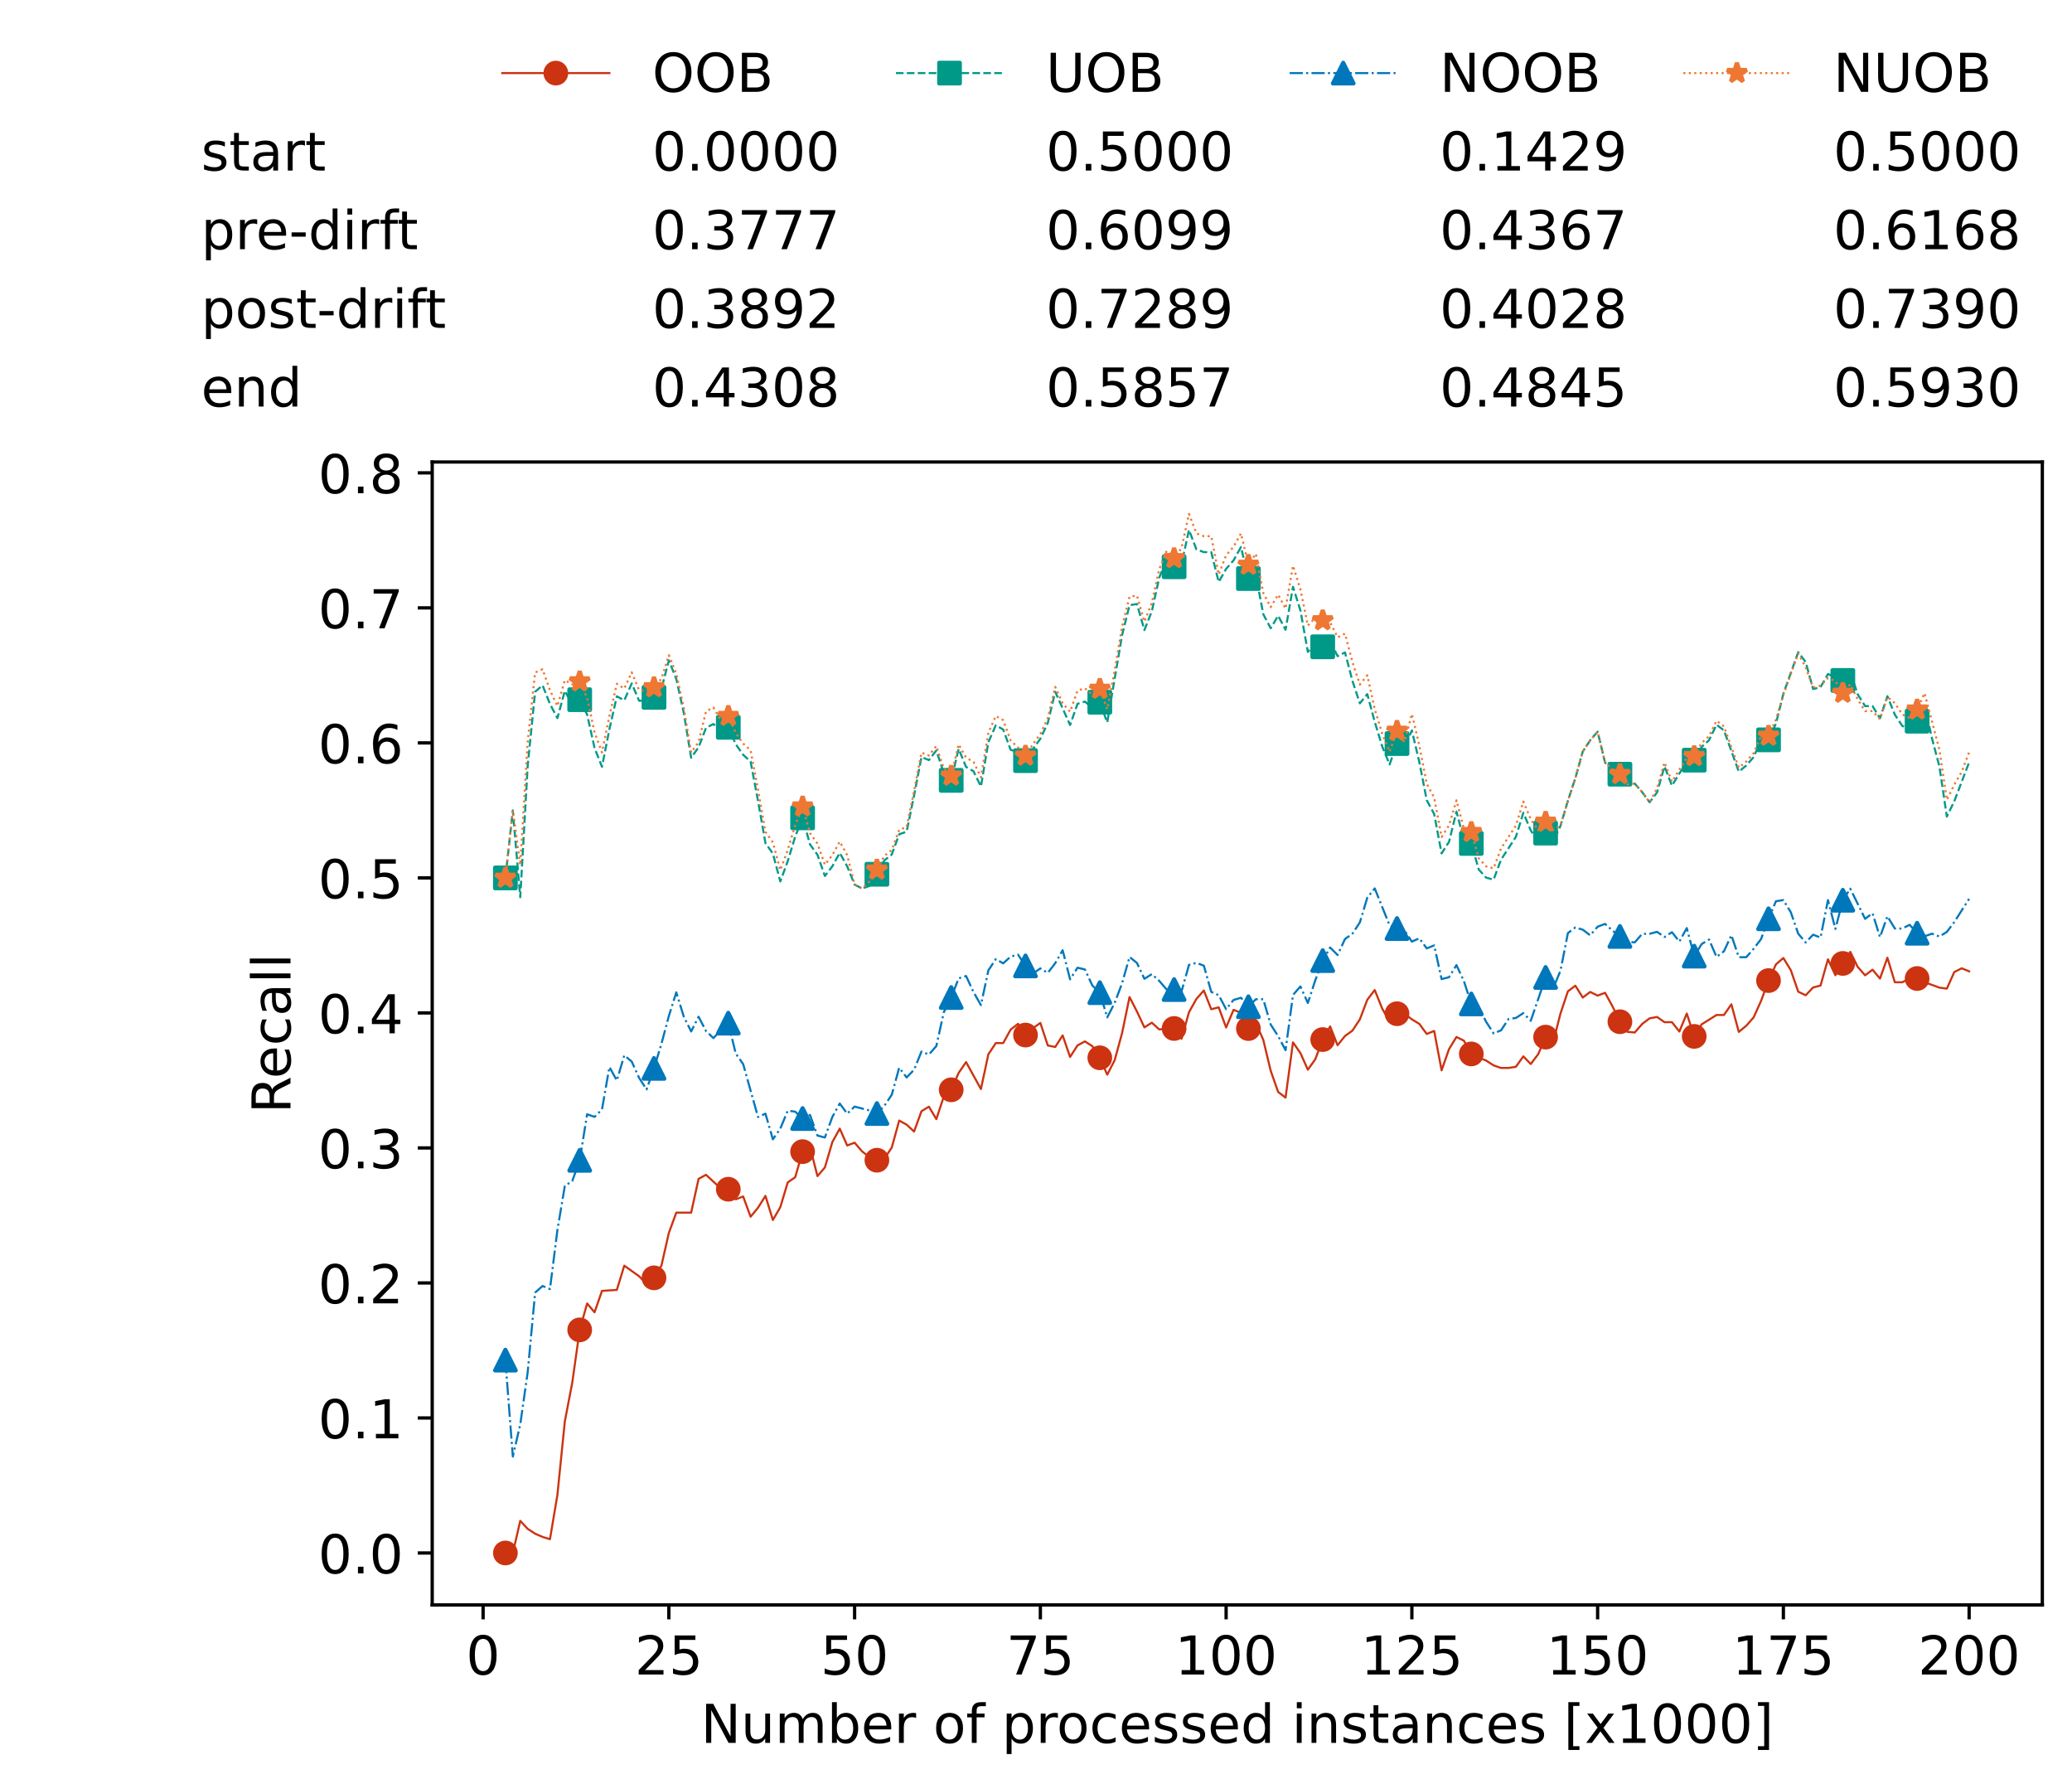 <?xml version="1.0" encoding="utf-8" standalone="no"?>
<!DOCTYPE svg PUBLIC "-//W3C//DTD SVG 1.1//EN"
  "http://www.w3.org/Graphics/SVG/1.1/DTD/svg11.dtd">
<!-- Created with matplotlib (https://matplotlib.org/) -->
<svg height="432.615pt" version="1.1" viewBox="0 0 502.65 432.615" width="502.65pt" xmlns="http://www.w3.org/2000/svg" xmlns:xlink="http://www.w3.org/1999/xlink">
 <defs>
  <style type="text/css">*{stroke-linecap:butt;stroke-linejoin:round;}</style>
 </defs>
 <g id="figure_1">
  <g id="patch_1">
   <path d="M 0 432.615 
L 502.65 432.615 
L 502.65 0 
L 0 0 
z
" style="fill:#ffffff;"/>
  </g>
  <g id="axes_1">
   <g id="patch_2">
    <path d="M 104.85 389.252 
L 495.45 389.252 
L 495.45 112.052 
L 104.85 112.052 
z
" style="fill:#ffffff;"/>
   </g>
   <g id="matplotlib.axis_1">
    <g id="xtick_1">
     <g id="line2d_1">
      <defs>
       <path d="M 0 0 
L 0 3.5 
" id="mb188cced09" style="stroke:#000000;stroke-width:0.8;"/>
      </defs>
      <g>
       <use style="stroke:#000000;stroke-width:0.8;" x="117.197" xlink:href="#mb188cced09" y="389.252"/>
      </g>
     </g>
     <g id="text_1">
      <!-- 0 -->
      <g transform="translate(113.061 406.13)scale(0.13 -0.13)">
       <defs>
        <path d="M 31.781 66.406 
Q 24.172 66.406 20.328 58.906 
Q 16.5 51.422 16.5 36.375 
Q 16.5 21.391 20.328 13.891 
Q 24.172 6.391 31.781 6.391 
Q 39.453 6.391 43.281 13.891 
Q 47.125 21.391 47.125 36.375 
Q 47.125 51.422 43.281 58.906 
Q 39.453 66.406 31.781 66.406 
z
M 31.781 74.219 
Q 44.047 74.219 50.516 64.516 
Q 56.984 54.828 56.984 36.375 
Q 56.984 17.969 50.516 8.266 
Q 44.047 -1.422 31.781 -1.422 
Q 19.531 -1.422 13.062 8.266 
Q 6.594 17.969 6.594 36.375 
Q 6.594 54.828 13.062 64.516 
Q 19.531 74.219 31.781 74.219 
z
" id="DejaVuSans-48"/>
       </defs>
       <use xlink:href="#DejaVuSans-48"/>
      </g>
     </g>
    </g>
    <g id="xtick_2">
     <g id="line2d_2">
      <g>
       <use style="stroke:#000000;stroke-width:0.8;" x="162.259" xlink:href="#mb188cced09" y="389.252"/>
      </g>
     </g>
     <g id="text_2">
      <!-- 25 -->
      <g transform="translate(153.988 406.13)scale(0.13 -0.13)">
       <defs>
        <path d="M 19.188 8.297 
L 53.609 8.297 
L 53.609 0 
L 7.328 0 
L 7.328 8.297 
Q 12.938 14.109 22.625 23.891 
Q 32.328 33.688 34.812 36.531 
Q 39.547 41.844 41.422 45.531 
Q 43.312 49.219 43.312 52.781 
Q 43.312 58.594 39.234 62.25 
Q 35.156 65.922 28.609 65.922 
Q 23.969 65.922 18.812 64.312 
Q 13.672 62.703 7.812 59.422 
L 7.812 69.391 
Q 13.766 71.781 18.938 73 
Q 24.125 74.219 28.422 74.219 
Q 39.75 74.219 46.484 68.547 
Q 53.219 62.891 53.219 53.422 
Q 53.219 48.922 51.531 44.891 
Q 49.859 40.875 45.406 35.406 
Q 44.188 33.984 37.641 27.219 
Q 31.109 20.453 19.188 8.297 
z
" id="DejaVuSans-50"/>
        <path d="M 10.797 72.906 
L 49.516 72.906 
L 49.516 64.594 
L 19.828 64.594 
L 19.828 46.734 
Q 21.969 47.469 24.109 47.828 
Q 26.266 48.188 28.422 48.188 
Q 40.625 48.188 47.75 41.5 
Q 54.891 34.812 54.891 23.391 
Q 54.891 11.625 47.562 5.094 
Q 40.234 -1.422 26.906 -1.422 
Q 22.312 -1.422 17.547 -0.641 
Q 12.797 0.141 7.719 1.703 
L 7.719 11.625 
Q 12.109 9.234 16.797 8.062 
Q 21.484 6.891 26.703 6.891 
Q 35.156 6.891 40.078 11.328 
Q 45.016 15.766 45.016 23.391 
Q 45.016 31 40.078 35.438 
Q 35.156 39.891 26.703 39.891 
Q 22.75 39.891 18.812 39.016 
Q 14.891 38.141 10.797 36.281 
z
" id="DejaVuSans-53"/>
       </defs>
       <use xlink:href="#DejaVuSans-50"/>
       <use x="63.623" xlink:href="#DejaVuSans-53"/>
      </g>
     </g>
    </g>
    <g id="xtick_3">
     <g id="line2d_3">
      <g>
       <use style="stroke:#000000;stroke-width:0.8;" x="207.322" xlink:href="#mb188cced09" y="389.252"/>
      </g>
     </g>
     <g id="text_3">
      <!-- 50 -->
      <g transform="translate(199.05 406.13)scale(0.13 -0.13)">
       <use xlink:href="#DejaVuSans-53"/>
       <use x="63.623" xlink:href="#DejaVuSans-48"/>
      </g>
     </g>
    </g>
    <g id="xtick_4">
     <g id="line2d_4">
      <g>
       <use style="stroke:#000000;stroke-width:0.8;" x="252.384" xlink:href="#mb188cced09" y="389.252"/>
      </g>
     </g>
     <g id="text_4">
      <!-- 75 -->
      <g transform="translate(244.113 406.13)scale(0.13 -0.13)">
       <defs>
        <path d="M 8.203 72.906 
L 55.078 72.906 
L 55.078 68.703 
L 28.609 0 
L 18.312 0 
L 43.219 64.594 
L 8.203 64.594 
z
" id="DejaVuSans-55"/>
       </defs>
       <use xlink:href="#DejaVuSans-55"/>
       <use x="63.623" xlink:href="#DejaVuSans-53"/>
      </g>
     </g>
    </g>
    <g id="xtick_5">
     <g id="line2d_5">
      <g>
       <use style="stroke:#000000;stroke-width:0.8;" x="297.446" xlink:href="#mb188cced09" y="389.252"/>
      </g>
     </g>
     <g id="text_5">
      <!-- 100 -->
      <g transform="translate(285.039 406.13)scale(0.13 -0.13)">
       <defs>
        <path d="M 12.406 8.297 
L 28.516 8.297 
L 28.516 63.922 
L 10.984 60.406 
L 10.984 69.391 
L 28.422 72.906 
L 38.281 72.906 
L 38.281 8.297 
L 54.391 8.297 
L 54.391 0 
L 12.406 0 
z
" id="DejaVuSans-49"/>
       </defs>
       <use xlink:href="#DejaVuSans-49"/>
       <use x="63.623" xlink:href="#DejaVuSans-48"/>
       <use x="127.246" xlink:href="#DejaVuSans-48"/>
      </g>
     </g>
    </g>
    <g id="xtick_6">
     <g id="line2d_6">
      <g>
       <use style="stroke:#000000;stroke-width:0.8;" x="342.509" xlink:href="#mb188cced09" y="389.252"/>
      </g>
     </g>
     <g id="text_6">
      <!-- 125 -->
      <g transform="translate(330.102 406.13)scale(0.13 -0.13)">
       <use xlink:href="#DejaVuSans-49"/>
       <use x="63.623" xlink:href="#DejaVuSans-50"/>
       <use x="127.246" xlink:href="#DejaVuSans-53"/>
      </g>
     </g>
    </g>
    <g id="xtick_7">
     <g id="line2d_7">
      <g>
       <use style="stroke:#000000;stroke-width:0.8;" x="387.571" xlink:href="#mb188cced09" y="389.252"/>
      </g>
     </g>
     <g id="text_7">
      <!-- 150 -->
      <g transform="translate(375.164 406.13)scale(0.13 -0.13)">
       <use xlink:href="#DejaVuSans-49"/>
       <use x="63.623" xlink:href="#DejaVuSans-53"/>
       <use x="127.246" xlink:href="#DejaVuSans-48"/>
      </g>
     </g>
    </g>
    <g id="xtick_8">
     <g id="line2d_8">
      <g>
       <use style="stroke:#000000;stroke-width:0.8;" x="432.633" xlink:href="#mb188cced09" y="389.252"/>
      </g>
     </g>
     <g id="text_8">
      <!-- 175 -->
      <g transform="translate(420.226 406.13)scale(0.13 -0.13)">
       <use xlink:href="#DejaVuSans-49"/>
       <use x="63.623" xlink:href="#DejaVuSans-55"/>
       <use x="127.246" xlink:href="#DejaVuSans-53"/>
      </g>
     </g>
    </g>
    <g id="xtick_9">
     <g id="line2d_9">
      <g>
       <use style="stroke:#000000;stroke-width:0.8;" x="477.695" xlink:href="#mb188cced09" y="389.252"/>
      </g>
     </g>
     <g id="text_9">
      <!-- 200 -->
      <g transform="translate(465.289 406.13)scale(0.13 -0.13)">
       <use xlink:href="#DejaVuSans-50"/>
       <use x="63.623" xlink:href="#DejaVuSans-48"/>
       <use x="127.246" xlink:href="#DejaVuSans-48"/>
      </g>
     </g>
    </g>
    <g id="text_10">
     <!-- Number of processed instances [x1000] -->
     <g transform="translate(170.025 422.711)scale(0.13 -0.13)">
      <defs>
       <path d="M 9.812 72.906 
L 23.094 72.906 
L 55.422 11.922 
L 55.422 72.906 
L 64.984 72.906 
L 64.984 0 
L 51.703 0 
L 19.391 60.984 
L 19.391 0 
L 9.812 0 
z
" id="DejaVuSans-78"/>
       <path d="M 8.5 21.578 
L 8.5 54.688 
L 17.484 54.688 
L 17.484 21.922 
Q 17.484 14.156 20.5 10.266 
Q 23.531 6.391 29.594 6.391 
Q 36.859 6.391 41.078 11.031 
Q 45.312 15.672 45.312 23.688 
L 45.312 54.688 
L 54.297 54.688 
L 54.297 0 
L 45.312 0 
L 45.312 8.406 
Q 42.047 3.422 37.719 1 
Q 33.406 -1.422 27.688 -1.422 
Q 18.266 -1.422 13.375 4.438 
Q 8.5 10.297 8.5 21.578 
z
M 31.109 56 
z
" id="DejaVuSans-117"/>
       <path d="M 52 44.188 
Q 55.375 50.25 60.062 53.125 
Q 64.75 56 71.094 56 
Q 79.641 56 84.281 50.016 
Q 88.922 44.047 88.922 33.016 
L 88.922 0 
L 79.891 0 
L 79.891 32.719 
Q 79.891 40.578 77.094 44.375 
Q 74.312 48.188 68.609 48.188 
Q 61.625 48.188 57.562 43.547 
Q 53.516 38.922 53.516 30.906 
L 53.516 0 
L 44.484 0 
L 44.484 32.719 
Q 44.484 40.625 41.703 44.406 
Q 38.922 48.188 33.109 48.188 
Q 26.219 48.188 22.156 43.531 
Q 18.109 38.875 18.109 30.906 
L 18.109 0 
L 9.078 0 
L 9.078 54.688 
L 18.109 54.688 
L 18.109 46.188 
Q 21.188 51.219 25.484 53.609 
Q 29.781 56 35.688 56 
Q 41.656 56 45.828 52.969 
Q 50 49.953 52 44.188 
z
" id="DejaVuSans-109"/>
       <path d="M 48.688 27.297 
Q 48.688 37.203 44.609 42.844 
Q 40.531 48.484 33.406 48.484 
Q 26.266 48.484 22.188 42.844 
Q 18.109 37.203 18.109 27.297 
Q 18.109 17.391 22.188 11.75 
Q 26.266 6.109 33.406 6.109 
Q 40.531 6.109 44.609 11.75 
Q 48.688 17.391 48.688 27.297 
z
M 18.109 46.391 
Q 20.953 51.266 25.266 53.625 
Q 29.594 56 35.594 56 
Q 45.562 56 51.781 48.094 
Q 58.016 40.188 58.016 27.297 
Q 58.016 14.406 51.781 6.484 
Q 45.562 -1.422 35.594 -1.422 
Q 29.594 -1.422 25.266 0.953 
Q 20.953 3.328 18.109 8.203 
L 18.109 0 
L 9.078 0 
L 9.078 75.984 
L 18.109 75.984 
z
" id="DejaVuSans-98"/>
       <path d="M 56.203 29.594 
L 56.203 25.203 
L 14.891 25.203 
Q 15.484 15.922 20.484 11.062 
Q 25.484 6.203 34.422 6.203 
Q 39.594 6.203 44.453 7.469 
Q 49.312 8.734 54.109 11.281 
L 54.109 2.781 
Q 49.266 0.734 44.188 -0.344 
Q 39.109 -1.422 33.891 -1.422 
Q 20.797 -1.422 13.156 6.188 
Q 5.516 13.812 5.516 26.812 
Q 5.516 40.234 12.766 48.109 
Q 20.016 56 32.328 56 
Q 43.359 56 49.781 48.891 
Q 56.203 41.797 56.203 29.594 
z
M 47.219 32.234 
Q 47.125 39.594 43.094 43.984 
Q 39.062 48.391 32.422 48.391 
Q 24.906 48.391 20.391 44.141 
Q 15.875 39.891 15.188 32.172 
z
" id="DejaVuSans-101"/>
       <path d="M 41.109 46.297 
Q 39.594 47.172 37.812 47.578 
Q 36.031 48 33.891 48 
Q 26.266 48 22.188 43.047 
Q 18.109 38.094 18.109 28.812 
L 18.109 0 
L 9.078 0 
L 9.078 54.688 
L 18.109 54.688 
L 18.109 46.188 
Q 20.953 51.172 25.484 53.578 
Q 30.031 56 36.531 56 
Q 37.453 56 38.578 55.875 
Q 39.703 55.766 41.062 55.516 
z
" id="DejaVuSans-114"/>
       <path id="DejaVuSans-32"/>
       <path d="M 30.609 48.391 
Q 23.391 48.391 19.188 42.75 
Q 14.984 37.109 14.984 27.297 
Q 14.984 17.484 19.156 11.844 
Q 23.344 6.203 30.609 6.203 
Q 37.797 6.203 41.984 11.859 
Q 46.188 17.531 46.188 27.297 
Q 46.188 37.016 41.984 42.703 
Q 37.797 48.391 30.609 48.391 
z
M 30.609 56 
Q 42.328 56 49.016 48.375 
Q 55.719 40.766 55.719 27.297 
Q 55.719 13.875 49.016 6.219 
Q 42.328 -1.422 30.609 -1.422 
Q 18.844 -1.422 12.172 6.219 
Q 5.516 13.875 5.516 27.297 
Q 5.516 40.766 12.172 48.375 
Q 18.844 56 30.609 56 
z
" id="DejaVuSans-111"/>
       <path d="M 37.109 75.984 
L 37.109 68.5 
L 28.516 68.5 
Q 23.688 68.5 21.797 66.547 
Q 19.922 64.594 19.922 59.516 
L 19.922 54.688 
L 34.719 54.688 
L 34.719 47.703 
L 19.922 47.703 
L 19.922 0 
L 10.891 0 
L 10.891 47.703 
L 2.297 47.703 
L 2.297 54.688 
L 10.891 54.688 
L 10.891 58.5 
Q 10.891 67.625 15.141 71.797 
Q 19.391 75.984 28.609 75.984 
z
" id="DejaVuSans-102"/>
       <path d="M 18.109 8.203 
L 18.109 -20.797 
L 9.078 -20.797 
L 9.078 54.688 
L 18.109 54.688 
L 18.109 46.391 
Q 20.953 51.266 25.266 53.625 
Q 29.594 56 35.594 56 
Q 45.562 56 51.781 48.094 
Q 58.016 40.188 58.016 27.297 
Q 58.016 14.406 51.781 6.484 
Q 45.562 -1.422 35.594 -1.422 
Q 29.594 -1.422 25.266 0.953 
Q 20.953 3.328 18.109 8.203 
z
M 48.688 27.297 
Q 48.688 37.203 44.609 42.844 
Q 40.531 48.484 33.406 48.484 
Q 26.266 48.484 22.188 42.844 
Q 18.109 37.203 18.109 27.297 
Q 18.109 17.391 22.188 11.75 
Q 26.266 6.109 33.406 6.109 
Q 40.531 6.109 44.609 11.75 
Q 48.688 17.391 48.688 27.297 
z
" id="DejaVuSans-112"/>
       <path d="M 48.781 52.594 
L 48.781 44.188 
Q 44.969 46.297 41.141 47.344 
Q 37.312 48.391 33.406 48.391 
Q 24.656 48.391 19.812 42.844 
Q 14.984 37.312 14.984 27.297 
Q 14.984 17.281 19.812 11.734 
Q 24.656 6.203 33.406 6.203 
Q 37.312 6.203 41.141 7.25 
Q 44.969 8.297 48.781 10.406 
L 48.781 2.094 
Q 45.016 0.344 40.984 -0.531 
Q 36.969 -1.422 32.422 -1.422 
Q 20.062 -1.422 12.781 6.344 
Q 5.516 14.109 5.516 27.297 
Q 5.516 40.672 12.859 48.328 
Q 20.219 56 33.016 56 
Q 37.156 56 41.109 55.141 
Q 45.062 54.297 48.781 52.594 
z
" id="DejaVuSans-99"/>
       <path d="M 44.281 53.078 
L 44.281 44.578 
Q 40.484 46.531 36.375 47.5 
Q 32.281 48.484 27.875 48.484 
Q 21.188 48.484 17.844 46.438 
Q 14.5 44.391 14.5 40.281 
Q 14.5 37.156 16.891 35.375 
Q 19.281 33.594 26.516 31.984 
L 29.594 31.297 
Q 39.156 29.25 43.188 25.516 
Q 47.219 21.781 47.219 15.094 
Q 47.219 7.469 41.188 3.016 
Q 35.156 -1.422 24.609 -1.422 
Q 20.219 -1.422 15.453 -0.562 
Q 10.688 0.297 5.422 2 
L 5.422 11.281 
Q 10.406 8.688 15.234 7.391 
Q 20.062 6.109 24.812 6.109 
Q 31.156 6.109 34.562 8.281 
Q 37.984 10.453 37.984 14.406 
Q 37.984 18.062 35.516 20.016 
Q 33.062 21.969 24.703 23.781 
L 21.578 24.516 
Q 13.234 26.266 9.516 29.906 
Q 5.812 33.547 5.812 39.891 
Q 5.812 47.609 11.281 51.797 
Q 16.75 56 26.812 56 
Q 31.781 56 36.172 55.266 
Q 40.578 54.547 44.281 53.078 
z
" id="DejaVuSans-115"/>
       <path d="M 45.406 46.391 
L 45.406 75.984 
L 54.391 75.984 
L 54.391 0 
L 45.406 0 
L 45.406 8.203 
Q 42.578 3.328 38.25 0.953 
Q 33.938 -1.422 27.875 -1.422 
Q 17.969 -1.422 11.734 6.484 
Q 5.516 14.406 5.516 27.297 
Q 5.516 40.188 11.734 48.094 
Q 17.969 56 27.875 56 
Q 33.938 56 38.25 53.625 
Q 42.578 51.266 45.406 46.391 
z
M 14.797 27.297 
Q 14.797 17.391 18.875 11.75 
Q 22.953 6.109 30.078 6.109 
Q 37.203 6.109 41.297 11.75 
Q 45.406 17.391 45.406 27.297 
Q 45.406 37.203 41.297 42.844 
Q 37.203 48.484 30.078 48.484 
Q 22.953 48.484 18.875 42.844 
Q 14.797 37.203 14.797 27.297 
z
" id="DejaVuSans-100"/>
       <path d="M 9.422 54.688 
L 18.406 54.688 
L 18.406 0 
L 9.422 0 
z
M 9.422 75.984 
L 18.406 75.984 
L 18.406 64.594 
L 9.422 64.594 
z
" id="DejaVuSans-105"/>
       <path d="M 54.891 33.016 
L 54.891 0 
L 45.906 0 
L 45.906 32.719 
Q 45.906 40.484 42.875 44.328 
Q 39.844 48.188 33.797 48.188 
Q 26.516 48.188 22.312 43.547 
Q 18.109 38.922 18.109 30.906 
L 18.109 0 
L 9.078 0 
L 9.078 54.688 
L 18.109 54.688 
L 18.109 46.188 
Q 21.344 51.125 25.703 53.562 
Q 30.078 56 35.797 56 
Q 45.219 56 50.047 50.172 
Q 54.891 44.344 54.891 33.016 
z
" id="DejaVuSans-110"/>
       <path d="M 18.312 70.219 
L 18.312 54.688 
L 36.812 54.688 
L 36.812 47.703 
L 18.312 47.703 
L 18.312 18.016 
Q 18.312 11.328 20.141 9.422 
Q 21.969 7.516 27.594 7.516 
L 36.812 7.516 
L 36.812 0 
L 27.594 0 
Q 17.188 0 13.234 3.875 
Q 9.281 7.766 9.281 18.016 
L 9.281 47.703 
L 2.688 47.703 
L 2.688 54.688 
L 9.281 54.688 
L 9.281 70.219 
z
" id="DejaVuSans-116"/>
       <path d="M 34.281 27.484 
Q 23.391 27.484 19.188 25 
Q 14.984 22.516 14.984 16.5 
Q 14.984 11.719 18.141 8.906 
Q 21.297 6.109 26.703 6.109 
Q 34.188 6.109 38.703 11.406 
Q 43.219 16.703 43.219 25.484 
L 43.219 27.484 
z
M 52.203 31.203 
L 52.203 0 
L 43.219 0 
L 43.219 8.297 
Q 40.141 3.328 35.547 0.953 
Q 30.953 -1.422 24.312 -1.422 
Q 15.922 -1.422 10.953 3.297 
Q 6 8.016 6 15.922 
Q 6 25.141 12.172 29.828 
Q 18.359 34.516 30.609 34.516 
L 43.219 34.516 
L 43.219 35.406 
Q 43.219 41.609 39.141 45 
Q 35.062 48.391 27.688 48.391 
Q 23 48.391 18.547 47.266 
Q 14.109 46.141 10.016 43.891 
L 10.016 52.203 
Q 14.938 54.109 19.578 55.047 
Q 24.219 56 28.609 56 
Q 40.484 56 46.344 49.844 
Q 52.203 43.703 52.203 31.203 
z
" id="DejaVuSans-97"/>
       <path d="M 8.594 75.984 
L 29.297 75.984 
L 29.297 69 
L 17.578 69 
L 17.578 -6.203 
L 29.297 -6.203 
L 29.297 -13.188 
L 8.594 -13.188 
z
" id="DejaVuSans-91"/>
       <path d="M 54.891 54.688 
L 35.109 28.078 
L 55.906 0 
L 45.312 0 
L 29.391 21.484 
L 13.484 0 
L 2.875 0 
L 24.125 28.609 
L 4.688 54.688 
L 15.281 54.688 
L 29.781 35.203 
L 44.281 54.688 
z
" id="DejaVuSans-120"/>
       <path d="M 30.422 75.984 
L 30.422 -13.188 
L 9.719 -13.188 
L 9.719 -6.203 
L 21.391 -6.203 
L 21.391 69 
L 9.719 69 
L 9.719 75.984 
z
" id="DejaVuSans-93"/>
      </defs>
      <use xlink:href="#DejaVuSans-78"/>
      <use x="74.805" xlink:href="#DejaVuSans-117"/>
      <use x="138.184" xlink:href="#DejaVuSans-109"/>
      <use x="235.596" xlink:href="#DejaVuSans-98"/>
      <use x="299.072" xlink:href="#DejaVuSans-101"/>
      <use x="360.596" xlink:href="#DejaVuSans-114"/>
      <use x="401.709" xlink:href="#DejaVuSans-32"/>
      <use x="433.496" xlink:href="#DejaVuSans-111"/>
      <use x="494.678" xlink:href="#DejaVuSans-102"/>
      <use x="529.883" xlink:href="#DejaVuSans-32"/>
      <use x="561.67" xlink:href="#DejaVuSans-112"/>
      <use x="625.146" xlink:href="#DejaVuSans-114"/>
      <use x="664.01" xlink:href="#DejaVuSans-111"/>
      <use x="725.191" xlink:href="#DejaVuSans-99"/>
      <use x="780.172" xlink:href="#DejaVuSans-101"/>
      <use x="841.695" xlink:href="#DejaVuSans-115"/>
      <use x="893.795" xlink:href="#DejaVuSans-115"/>
      <use x="945.895" xlink:href="#DejaVuSans-101"/>
      <use x="1007.418" xlink:href="#DejaVuSans-100"/>
      <use x="1070.895" xlink:href="#DejaVuSans-32"/>
      <use x="1102.682" xlink:href="#DejaVuSans-105"/>
      <use x="1130.465" xlink:href="#DejaVuSans-110"/>
      <use x="1193.844" xlink:href="#DejaVuSans-115"/>
      <use x="1245.943" xlink:href="#DejaVuSans-116"/>
      <use x="1285.152" xlink:href="#DejaVuSans-97"/>
      <use x="1346.432" xlink:href="#DejaVuSans-110"/>
      <use x="1409.811" xlink:href="#DejaVuSans-99"/>
      <use x="1464.791" xlink:href="#DejaVuSans-101"/>
      <use x="1526.314" xlink:href="#DejaVuSans-115"/>
      <use x="1578.414" xlink:href="#DejaVuSans-32"/>
      <use x="1610.201" xlink:href="#DejaVuSans-91"/>
      <use x="1649.215" xlink:href="#DejaVuSans-120"/>
      <use x="1708.395" xlink:href="#DejaVuSans-49"/>
      <use x="1772.018" xlink:href="#DejaVuSans-48"/>
      <use x="1835.641" xlink:href="#DejaVuSans-48"/>
      <use x="1899.264" xlink:href="#DejaVuSans-48"/>
      <use x="1962.887" xlink:href="#DejaVuSans-93"/>
     </g>
    </g>
   </g>
   <g id="matplotlib.axis_2">
    <g id="ytick_1">
     <g id="line2d_10">
      <defs>
       <path d="M 0 0 
L -3.5 0 
" id="m0cee00174a" style="stroke:#000000;stroke-width:0.8;"/>
      </defs>
      <g>
       <use style="stroke:#000000;stroke-width:0.8;" x="104.85" xlink:href="#m0cee00174a" y="376.652"/>
      </g>
     </g>
     <g id="text_11">
      <!-- 0.0 -->
      <g transform="translate(77.176 381.591)scale(0.13 -0.13)">
       <defs>
        <path d="M 10.688 12.406 
L 21 12.406 
L 21 0 
L 10.688 0 
z
" id="DejaVuSans-46"/>
       </defs>
       <use xlink:href="#DejaVuSans-48"/>
       <use x="63.623" xlink:href="#DejaVuSans-46"/>
       <use x="95.41" xlink:href="#DejaVuSans-48"/>
      </g>
     </g>
    </g>
    <g id="ytick_2">
     <g id="line2d_11">
      <g>
       <use style="stroke:#000000;stroke-width:0.8;" x="104.85" xlink:href="#m0cee00174a" y="343.906"/>
      </g>
     </g>
     <g id="text_12">
      <!-- 0.1 -->
      <g transform="translate(77.176 348.845)scale(0.13 -0.13)">
       <use xlink:href="#DejaVuSans-48"/>
       <use x="63.623" xlink:href="#DejaVuSans-46"/>
       <use x="95.41" xlink:href="#DejaVuSans-49"/>
      </g>
     </g>
    </g>
    <g id="ytick_3">
     <g id="line2d_12">
      <g>
       <use style="stroke:#000000;stroke-width:0.8;" x="104.85" xlink:href="#m0cee00174a" y="311.161"/>
      </g>
     </g>
     <g id="text_13">
      <!-- 0.2 -->
      <g transform="translate(77.176 316.1)scale(0.13 -0.13)">
       <use xlink:href="#DejaVuSans-48"/>
       <use x="63.623" xlink:href="#DejaVuSans-46"/>
       <use x="95.41" xlink:href="#DejaVuSans-50"/>
      </g>
     </g>
    </g>
    <g id="ytick_4">
     <g id="line2d_13">
      <g>
       <use style="stroke:#000000;stroke-width:0.8;" x="104.85" xlink:href="#m0cee00174a" y="278.415"/>
      </g>
     </g>
     <g id="text_14">
      <!-- 0.3 -->
      <g transform="translate(77.176 283.354)scale(0.13 -0.13)">
       <defs>
        <path d="M 40.578 39.312 
Q 47.656 37.797 51.625 33 
Q 55.609 28.219 55.609 21.188 
Q 55.609 10.406 48.188 4.484 
Q 40.766 -1.422 27.094 -1.422 
Q 22.516 -1.422 17.656 -0.516 
Q 12.797 0.391 7.625 2.203 
L 7.625 11.719 
Q 11.719 9.328 16.594 8.109 
Q 21.484 6.891 26.812 6.891 
Q 36.078 6.891 40.938 10.547 
Q 45.797 14.203 45.797 21.188 
Q 45.797 27.641 41.281 31.266 
Q 36.766 34.906 28.719 34.906 
L 20.219 34.906 
L 20.219 43.016 
L 29.109 43.016 
Q 36.375 43.016 40.234 45.922 
Q 44.094 48.828 44.094 54.297 
Q 44.094 59.906 40.109 62.906 
Q 36.141 65.922 28.719 65.922 
Q 24.656 65.922 20.016 65.031 
Q 15.375 64.156 9.812 62.312 
L 9.812 71.094 
Q 15.438 72.656 20.344 73.438 
Q 25.25 74.219 29.594 74.219 
Q 40.828 74.219 47.359 69.109 
Q 53.906 64.016 53.906 55.328 
Q 53.906 49.266 50.438 45.094 
Q 46.969 40.922 40.578 39.312 
z
" id="DejaVuSans-51"/>
       </defs>
       <use xlink:href="#DejaVuSans-48"/>
       <use x="63.623" xlink:href="#DejaVuSans-46"/>
       <use x="95.41" xlink:href="#DejaVuSans-51"/>
      </g>
     </g>
    </g>
    <g id="ytick_5">
     <g id="line2d_14">
      <g>
       <use style="stroke:#000000;stroke-width:0.8;" x="104.85" xlink:href="#m0cee00174a" y="245.67"/>
      </g>
     </g>
     <g id="text_15">
      <!-- 0.4 -->
      <g transform="translate(77.176 250.609)scale(0.13 -0.13)">
       <defs>
        <path d="M 37.797 64.312 
L 12.891 25.391 
L 37.797 25.391 
z
M 35.203 72.906 
L 47.609 72.906 
L 47.609 25.391 
L 58.016 25.391 
L 58.016 17.188 
L 47.609 17.188 
L 47.609 0 
L 37.797 0 
L 37.797 17.188 
L 4.891 17.188 
L 4.891 26.703 
z
" id="DejaVuSans-52"/>
       </defs>
       <use xlink:href="#DejaVuSans-48"/>
       <use x="63.623" xlink:href="#DejaVuSans-46"/>
       <use x="95.41" xlink:href="#DejaVuSans-52"/>
      </g>
     </g>
    </g>
    <g id="ytick_6">
     <g id="line2d_15">
      <g>
       <use style="stroke:#000000;stroke-width:0.8;" x="104.85" xlink:href="#m0cee00174a" y="212.924"/>
      </g>
     </g>
     <g id="text_16">
      <!-- 0.5 -->
      <g transform="translate(77.176 217.863)scale(0.13 -0.13)">
       <use xlink:href="#DejaVuSans-48"/>
       <use x="63.623" xlink:href="#DejaVuSans-46"/>
       <use x="95.41" xlink:href="#DejaVuSans-53"/>
      </g>
     </g>
    </g>
    <g id="ytick_7">
     <g id="line2d_16">
      <g>
       <use style="stroke:#000000;stroke-width:0.8;" x="104.85" xlink:href="#m0cee00174a" y="180.179"/>
      </g>
     </g>
     <g id="text_17">
      <!-- 0.6 -->
      <g transform="translate(77.176 185.118)scale(0.13 -0.13)">
       <defs>
        <path d="M 33.016 40.375 
Q 26.375 40.375 22.484 35.828 
Q 18.609 31.297 18.609 23.391 
Q 18.609 15.531 22.484 10.953 
Q 26.375 6.391 33.016 6.391 
Q 39.656 6.391 43.531 10.953 
Q 47.406 15.531 47.406 23.391 
Q 47.406 31.297 43.531 35.828 
Q 39.656 40.375 33.016 40.375 
z
M 52.594 71.297 
L 52.594 62.312 
Q 48.875 64.062 45.094 64.984 
Q 41.312 65.922 37.594 65.922 
Q 27.828 65.922 22.672 59.328 
Q 17.531 52.734 16.797 39.406 
Q 19.672 43.656 24.016 45.922 
Q 28.375 48.188 33.594 48.188 
Q 44.578 48.188 50.953 41.516 
Q 57.328 34.859 57.328 23.391 
Q 57.328 12.156 50.688 5.359 
Q 44.047 -1.422 33.016 -1.422 
Q 20.359 -1.422 13.672 8.266 
Q 6.984 17.969 6.984 36.375 
Q 6.984 53.656 15.188 63.938 
Q 23.391 74.219 37.203 74.219 
Q 40.922 74.219 44.703 73.484 
Q 48.484 72.75 52.594 71.297 
z
" id="DejaVuSans-54"/>
       </defs>
       <use xlink:href="#DejaVuSans-48"/>
       <use x="63.623" xlink:href="#DejaVuSans-46"/>
       <use x="95.41" xlink:href="#DejaVuSans-54"/>
      </g>
     </g>
    </g>
    <g id="ytick_8">
     <g id="line2d_17">
      <g>
       <use style="stroke:#000000;stroke-width:0.8;" x="104.85" xlink:href="#m0cee00174a" y="147.433"/>
      </g>
     </g>
     <g id="text_18">
      <!-- 0.7 -->
      <g transform="translate(77.176 152.372)scale(0.13 -0.13)">
       <use xlink:href="#DejaVuSans-48"/>
       <use x="63.623" xlink:href="#DejaVuSans-46"/>
       <use x="95.41" xlink:href="#DejaVuSans-55"/>
      </g>
     </g>
    </g>
    <g id="ytick_9">
     <g id="line2d_18">
      <g>
       <use style="stroke:#000000;stroke-width:0.8;" x="104.85" xlink:href="#m0cee00174a" y="114.688"/>
      </g>
     </g>
     <g id="text_19">
      <!-- 0.8 -->
      <g transform="translate(77.176 119.627)scale(0.13 -0.13)">
       <defs>
        <path d="M 31.781 34.625 
Q 24.75 34.625 20.719 30.859 
Q 16.703 27.094 16.703 20.516 
Q 16.703 13.922 20.719 10.156 
Q 24.75 6.391 31.781 6.391 
Q 38.812 6.391 42.859 10.172 
Q 46.922 13.969 46.922 20.516 
Q 46.922 27.094 42.891 30.859 
Q 38.875 34.625 31.781 34.625 
z
M 21.922 38.812 
Q 15.578 40.375 12.031 44.719 
Q 8.5 49.078 8.5 55.328 
Q 8.5 64.062 14.719 69.141 
Q 20.953 74.219 31.781 74.219 
Q 42.672 74.219 48.875 69.141 
Q 55.078 64.062 55.078 55.328 
Q 55.078 49.078 51.531 44.719 
Q 48 40.375 41.703 38.812 
Q 48.828 37.156 52.797 32.312 
Q 56.781 27.484 56.781 20.516 
Q 56.781 9.906 50.312 4.234 
Q 43.844 -1.422 31.781 -1.422 
Q 19.734 -1.422 13.25 4.234 
Q 6.781 9.906 6.781 20.516 
Q 6.781 27.484 10.781 32.312 
Q 14.797 37.156 21.922 38.812 
z
M 18.312 54.391 
Q 18.312 48.734 21.844 45.562 
Q 25.391 42.391 31.781 42.391 
Q 38.141 42.391 41.719 45.562 
Q 45.312 48.734 45.312 54.391 
Q 45.312 60.062 41.719 63.234 
Q 38.141 66.406 31.781 66.406 
Q 25.391 66.406 21.844 63.234 
Q 18.312 60.062 18.312 54.391 
z
" id="DejaVuSans-56"/>
       </defs>
       <use xlink:href="#DejaVuSans-48"/>
       <use x="63.623" xlink:href="#DejaVuSans-46"/>
       <use x="95.41" xlink:href="#DejaVuSans-56"/>
      </g>
     </g>
    </g>
    <g id="text_20">
     <!-- Recall -->
     <g transform="translate(70.472 270.044)rotate(-90)scale(0.13 -0.13)">
      <defs>
       <path d="M 44.391 34.188 
Q 47.562 33.109 50.562 29.594 
Q 53.562 26.078 56.594 19.922 
L 66.609 0 
L 56 0 
L 46.688 18.703 
Q 43.062 26.031 39.672 28.422 
Q 36.281 30.812 30.422 30.812 
L 19.672 30.812 
L 19.672 0 
L 9.812 0 
L 9.812 72.906 
L 32.078 72.906 
Q 44.578 72.906 50.734 67.672 
Q 56.891 62.453 56.891 51.906 
Q 56.891 45.016 53.688 40.469 
Q 50.484 35.938 44.391 34.188 
z
M 19.672 64.797 
L 19.672 38.922 
L 32.078 38.922 
Q 39.203 38.922 42.844 42.219 
Q 46.484 45.516 46.484 51.906 
Q 46.484 58.297 42.844 61.547 
Q 39.203 64.797 32.078 64.797 
z
" id="DejaVuSans-82"/>
       <path d="M 9.422 75.984 
L 18.406 75.984 
L 18.406 0 
L 9.422 0 
z
" id="DejaVuSans-108"/>
      </defs>
      <use xlink:href="#DejaVuSans-82"/>
      <use x="64.982" xlink:href="#DejaVuSans-101"/>
      <use x="126.506" xlink:href="#DejaVuSans-99"/>
      <use x="181.486" xlink:href="#DejaVuSans-97"/>
      <use x="242.766" xlink:href="#DejaVuSans-108"/>
      <use x="270.549" xlink:href="#DejaVuSans-108"/>
     </g>
    </g>
   </g>
   <g id="line2d_19"/>
   <g id="line2d_20"/>
   <g id="line2d_21"/>
   <g id="line2d_22"/>
   <g id="line2d_23"/>
   <g id="line2d_24">
    <path clip-path="url(#pec3e175c44)" d="M 122.605 376.652 
L 124.407 376.652 
L 126.21 368.855 
L 128.012 370.804 
L 129.815 371.974 
L 131.617 372.754 
L 133.419 373.31 
L 135.222 362.565 
L 137.024 344.725 
L 138.827 335.324 
L 140.629 322.543 
L 142.432 316.136 
L 144.234 318.273 
L 146.037 313.087 
L 149.642 312.846 
L 151.444 306.968 
L 155.049 309.543 
L 156.852 311.41 
L 158.654 309.922 
L 160.457 306.945 
L 162.259 299.018 
L 164.062 294.107 
L 167.667 294.107 
L 169.469 285.92 
L 171.272 284.928 
L 174.877 288.263 
L 176.679 288.428 
L 178.482 290.884 
L 180.284 290.182 
L 182.087 295.094 
L 183.889 292.911 
L 185.692 290.046 
L 187.494 295.893 
L 189.297 292.774 
L 191.099 286.771 
L 192.902 285.531 
L 194.704 279.314 
L 196.507 278.198 
L 198.309 285.247 
L 200.112 283.142 
L 201.914 277.003 
L 203.717 273.728 
L 205.519 277.821 
L 207.322 277.139 
L 209.124 279.244 
L 210.927 280.647 
L 212.729 281.392 
L 214.532 281.02 
L 216.334 278.321 
L 218.137 271.772 
L 219.939 272.764 
L 221.742 274.438 
L 223.544 269.501 
L 225.347 268.409 
L 227.149 271.425 
L 228.952 265.968 
L 230.754 264.317 
L 232.557 260.223 
L 234.359 257.592 
L 237.964 264.133 
L 239.767 255.713 
L 241.569 252.984 
L 243.372 252.984 
L 245.174 249.71 
L 246.976 248.306 
L 248.779 251.035 
L 250.581 249.361 
L 252.384 248.101 
L 254.186 253.559 
L 255.989 253.931 
L 257.791 251.119 
L 259.594 256.35 
L 261.396 253.543 
L 263.199 252.573 
L 265.001 253.743 
L 266.804 256.55 
L 268.606 260.643 
L 270.409 257.134 
L 272.211 250.54 
L 274.014 241.822 
L 275.816 245.33 
L 277.619 249.175 
L 279.421 248.038 
L 281.224 249.676 
L 283.026 249.442 
L 284.829 249.442 
L 286.631 251.943 
L 288.434 245.506 
L 290.236 242.281 
L 292.039 240.235 
L 293.841 244.783 
L 295.644 244.31 
L 297.446 249.201 
L 299.249 244.922 
L 301.051 245.641 
L 302.854 249.462 
L 304.656 248.097 
L 306.459 252.19 
L 308.261 259.695 
L 310.064 264.84 
L 311.866 266.205 
L 313.669 252.809 
L 315.471 255.408 
L 317.274 259.438 
L 319.076 256.908 
L 320.879 252.132 
L 322.681 248.949 
L 324.484 253.497 
L 326.286 251.264 
L 328.089 249.961 
L 329.891 247.233 
L 331.694 242.475 
L 333.496 240.118 
L 335.299 244.583 
L 337.101 247.811 
L 338.904 245.862 
L 340.706 245.862 
L 342.509 247.226 
L 344.311 248.318 
L 346.114 250.773 
L 347.916 250.039 
L 349.719 259.59 
L 351.521 254.444 
L 353.324 251.505 
L 355.126 252.398 
L 356.928 255.614 
L 358.731 256.482 
L 360.533 257.227 
L 362.336 258.396 
L 364.138 259.016 
L 365.941 259.016 
L 367.743 258.736 
L 369.546 256.203 
L 371.348 258.063 
L 373.151 255.675 
L 374.953 251.537 
L 376.756 252.902 
L 378.558 245.807 
L 380.361 240.427 
L 382.163 239.063 
L 383.966 241.942 
L 385.768 240.577 
L 387.571 241.47 
L 389.373 240.788 
L 391.176 244.063 
L 392.978 247.805 
L 394.781 250.25 
L 396.583 250.416 
L 398.386 248.336 
L 400.188 246.972 
L 401.991 246.651 
L 403.793 247.91 
L 405.596 247.91 
L 407.398 250.184 
L 409.201 245.818 
L 411.003 251.36 
L 412.806 248.436 
L 416.411 246.175 
L 418.213 246.175 
L 420.016 243.576 
L 421.818 250.274 
L 423.621 248.786 
L 425.423 246.739 
L 427.226 242.737 
L 429.028 237.825 
L 430.831 233.892 
L 432.633 232.352 
L 434.436 235.308 
L 436.238 240.518 
L 438.041 241.385 
L 439.843 239.496 
L 441.646 239.028 
L 443.448 232.661 
L 445.251 236.531 
L 448.856 230.859 
L 450.658 234.497 
L 452.461 236.544 
L 454.263 235.179 
L 456.066 237.339 
L 457.868 232.279 
L 459.671 238.232 
L 461.473 238.232 
L 463.276 237.323 
L 465.078 237.323 
L 466.881 238.216 
L 470.485 239.528 
L 472.288 239.776 
L 474.09 235.757 
L 475.893 234.848 
L 477.695 235.575 
L 477.695 235.575 
" style="fill:none;stroke:#cc3311;stroke-linecap:square;stroke-width:0.5;"/>
    <defs>
     <path d="M 0 2.5 
C 0.663 2.5 1.299 2.237 1.768 1.768 
C 2.237 1.299 2.5 0.663 2.5 0 
C 2.5 -0.663 2.237 -1.299 1.768 -1.768 
C 1.299 -2.237 0.663 -2.5 0 -2.5 
C -0.663 -2.5 -1.299 -2.237 -1.768 -1.768 
C -2.237 -1.299 -2.5 -0.663 -2.5 0 
C -2.5 0.663 -2.237 1.299 -1.768 1.768 
C -1.299 2.237 -0.663 2.5 0 2.5 
z
" id="m5c46cef038" style="stroke:#cc3311;"/>
    </defs>
    <g clip-path="url(#pec3e175c44)">
     <use style="fill:#cc3311;stroke:#cc3311;" x="122.605" xlink:href="#m5c46cef038" y="376.652"/>
     <use style="fill:#cc3311;stroke:#cc3311;" x="140.629" xlink:href="#m5c46cef038" y="322.543"/>
     <use style="fill:#cc3311;stroke:#cc3311;" x="158.654" xlink:href="#m5c46cef038" y="309.922"/>
     <use style="fill:#cc3311;stroke:#cc3311;" x="176.679" xlink:href="#m5c46cef038" y="288.428"/>
     <use style="fill:#cc3311;stroke:#cc3311;" x="194.704" xlink:href="#m5c46cef038" y="279.314"/>
     <use style="fill:#cc3311;stroke:#cc3311;" x="212.729" xlink:href="#m5c46cef038" y="281.392"/>
     <use style="fill:#cc3311;stroke:#cc3311;" x="230.754" xlink:href="#m5c46cef038" y="264.317"/>
     <use style="fill:#cc3311;stroke:#cc3311;" x="248.779" xlink:href="#m5c46cef038" y="251.035"/>
     <use style="fill:#cc3311;stroke:#cc3311;" x="266.804" xlink:href="#m5c46cef038" y="256.55"/>
     <use style="fill:#cc3311;stroke:#cc3311;" x="284.829" xlink:href="#m5c46cef038" y="249.442"/>
     <use style="fill:#cc3311;stroke:#cc3311;" x="302.854" xlink:href="#m5c46cef038" y="249.462"/>
     <use style="fill:#cc3311;stroke:#cc3311;" x="320.879" xlink:href="#m5c46cef038" y="252.132"/>
     <use style="fill:#cc3311;stroke:#cc3311;" x="338.904" xlink:href="#m5c46cef038" y="245.862"/>
     <use style="fill:#cc3311;stroke:#cc3311;" x="356.928" xlink:href="#m5c46cef038" y="255.614"/>
     <use style="fill:#cc3311;stroke:#cc3311;" x="374.953" xlink:href="#m5c46cef038" y="251.537"/>
     <use style="fill:#cc3311;stroke:#cc3311;" x="392.978" xlink:href="#m5c46cef038" y="247.805"/>
     <use style="fill:#cc3311;stroke:#cc3311;" x="411.003" xlink:href="#m5c46cef038" y="251.36"/>
     <use style="fill:#cc3311;stroke:#cc3311;" x="429.028" xlink:href="#m5c46cef038" y="237.825"/>
     <use style="fill:#cc3311;stroke:#cc3311;" x="447.053" xlink:href="#m5c46cef038" y="233.665"/>
     <use style="fill:#cc3311;stroke:#cc3311;" x="465.078" xlink:href="#m5c46cef038" y="237.323"/>
    </g>
   </g>
   <g id="line2d_25"/>
   <g id="line2d_26"/>
   <g id="line2d_27"/>
   <g id="line2d_28"/>
   <g id="line2d_29">
    <path clip-path="url(#pec3e175c44)" d="M 122.605 212.924 
L 124.407 196.551 
L 126.21 217.602 
L 128.012 185.734 
L 129.815 167.782 
L 131.617 166.21 
L 133.419 170.757 
L 135.222 174.167 
L 137.024 167.558 
L 138.827 170.836 
L 140.629 169.7 
L 142.432 173.302 
L 144.234 181.388 
L 146.037 185.98 
L 147.839 176.861 
L 149.642 168.882 
L 151.444 169.867 
L 153.247 165.762 
L 155.049 169.968 
L 156.852 169.883 
L 158.654 169.139 
L 160.457 167.055 
L 162.259 160.168 
L 164.062 164.67 
L 165.864 172.857 
L 167.667 183.772 
L 169.469 181.242 
L 171.272 176.528 
L 173.074 175.593 
L 174.877 177.392 
L 176.679 176.4 
L 178.482 180.493 
L 180.284 183.066 
L 182.087 184.703 
L 183.889 194.254 
L 185.692 204.487 
L 187.494 207.021 
L 189.297 213.778 
L 191.099 208.866 
L 192.902 202.912 
L 194.704 198.359 
L 196.507 204.809 
L 198.309 207.311 
L 200.112 212.456 
L 201.914 210.117 
L 203.717 206.843 
L 205.519 210.117 
L 207.322 214.552 
L 209.124 215.487 
L 210.927 214.863 
L 212.729 212.035 
L 214.532 208.686 
L 216.334 207.247 
L 218.137 202.335 
L 219.939 201.715 
L 221.742 192.971 
L 223.544 183.615 
L 225.347 184.342 
L 227.149 182.016 
L 228.952 187.473 
L 230.754 189.262 
L 232.557 181.621 
L 234.359 186.007 
L 236.162 187.046 
L 237.964 190.767 
L 239.767 180.008 
L 241.569 175.915 
L 243.372 176.938 
L 245.174 181.85 
L 246.976 182.474 
L 248.779 184.475 
L 250.581 181.684 
L 252.384 179.165 
L 254.186 175.345 
L 255.989 167.779 
L 259.594 175.841 
L 261.396 170.695 
L 263.199 170.157 
L 265.001 171.716 
L 266.804 170.313 
L 268.606 175.225 
L 272.211 154.011 
L 274.014 146.782 
L 275.816 146.49 
L 277.619 152.815 
L 279.421 148.267 
L 281.224 140.081 
L 283.026 135.637 
L 284.829 137.456 
L 286.631 136.774 
L 288.434 128.518 
L 290.236 133.231 
L 292.039 133.913 
L 293.841 133.913 
L 295.644 141.155 
L 297.446 137.965 
L 299.249 135.919 
L 301.051 132.68 
L 302.854 140.321 
L 304.656 139.411 
L 306.459 148.962 
L 308.261 152.373 
L 310.064 149.332 
L 311.866 152.743 
L 313.669 142.324 
L 315.471 148.042 
L 317.274 158.117 
L 319.076 156.182 
L 320.879 156.865 
L 322.681 155.5 
L 324.484 159.139 
L 326.286 158.246 
L 328.089 165.13 
L 329.891 170.587 
L 331.694 168.348 
L 333.496 175.046 
L 335.299 181 
L 337.101 185.408 
L 338.904 180.34 
L 340.706 181.25 
L 342.509 177.157 
L 344.311 184.797 
L 346.114 194.075 
L 347.916 197.434 
L 349.719 206.984 
L 351.521 204.178 
L 353.324 196.831 
L 355.126 203.678 
L 356.928 204.555 
L 358.731 210.881 
L 360.533 212.865 
L 362.336 213.333 
L 364.138 208.496 
L 367.743 202.968 
L 369.546 197.121 
L 371.348 201.4 
L 373.151 204.129 
L 374.953 202.06 
L 376.756 204.106 
L 378.558 200.286 
L 380.361 194.205 
L 382.163 188.747 
L 383.966 182.27 
L 385.768 179.541 
L 387.571 177.457 
L 389.373 184.961 
L 391.176 186.599 
L 392.978 187.768 
L 394.781 190.213 
L 396.583 190.048 
L 398.386 192.127 
L 400.188 194.583 
L 401.991 192.175 
L 403.793 185.878 
L 405.596 190.556 
L 407.398 187.6 
L 409.201 184.871 
L 411.003 184.367 
L 412.806 181.151 
L 414.608 179.514 
L 416.411 175.772 
L 418.213 177.136 
L 421.818 187.159 
L 423.621 185.671 
L 425.423 183.624 
L 427.226 179.44 
L 429.028 179.44 
L 430.831 175.506 
L 432.633 168.23 
L 436.238 158.166 
L 438.041 160.574 
L 439.843 167.123 
L 441.646 166.655 
L 443.448 163.472 
L 447.053 165.034 
L 448.856 162.929 
L 450.658 168.387 
L 452.461 171.252 
L 454.263 171.252 
L 456.066 174.208 
L 457.868 168.85 
L 459.671 173.315 
L 461.473 176.044 
L 463.276 176.954 
L 465.078 174.907 
L 466.881 170.888 
L 468.683 179.075 
L 470.485 185.897 
L 472.288 198.052 
L 474.09 194.331 
L 477.695 184.871 
L 477.695 184.871 
" style="fill:none;stroke:#009988;stroke-dasharray:1.85,0.8;stroke-dashoffset:0;stroke-width:0.5;"/>
    <defs>
     <path d="M -2.5 2.5 
L 2.5 2.5 
L 2.5 -2.5 
L -2.5 -2.5 
z
" id="m2b70290119" style="stroke:#009988;stroke-linejoin:miter;"/>
    </defs>
    <g clip-path="url(#pec3e175c44)">
     <use style="fill:#009988;stroke:#009988;stroke-linejoin:miter;" x="122.605" xlink:href="#m2b70290119" y="212.924"/>
     <use style="fill:#009988;stroke:#009988;stroke-linejoin:miter;" x="140.629" xlink:href="#m2b70290119" y="169.7"/>
     <use style="fill:#009988;stroke:#009988;stroke-linejoin:miter;" x="158.654" xlink:href="#m2b70290119" y="169.139"/>
     <use style="fill:#009988;stroke:#009988;stroke-linejoin:miter;" x="176.679" xlink:href="#m2b70290119" y="176.4"/>
     <use style="fill:#009988;stroke:#009988;stroke-linejoin:miter;" x="194.704" xlink:href="#m2b70290119" y="198.359"/>
     <use style="fill:#009988;stroke:#009988;stroke-linejoin:miter;" x="212.729" xlink:href="#m2b70290119" y="212.035"/>
     <use style="fill:#009988;stroke:#009988;stroke-linejoin:miter;" x="230.754" xlink:href="#m2b70290119" y="189.262"/>
     <use style="fill:#009988;stroke:#009988;stroke-linejoin:miter;" x="248.779" xlink:href="#m2b70290119" y="184.475"/>
     <use style="fill:#009988;stroke:#009988;stroke-linejoin:miter;" x="266.804" xlink:href="#m2b70290119" y="170.313"/>
     <use style="fill:#009988;stroke:#009988;stroke-linejoin:miter;" x="284.829" xlink:href="#m2b70290119" y="137.456"/>
     <use style="fill:#009988;stroke:#009988;stroke-linejoin:miter;" x="302.854" xlink:href="#m2b70290119" y="140.321"/>
     <use style="fill:#009988;stroke:#009988;stroke-linejoin:miter;" x="320.879" xlink:href="#m2b70290119" y="156.865"/>
     <use style="fill:#009988;stroke:#009988;stroke-linejoin:miter;" x="338.904" xlink:href="#m2b70290119" y="180.34"/>
     <use style="fill:#009988;stroke:#009988;stroke-linejoin:miter;" x="356.928" xlink:href="#m2b70290119" y="204.555"/>
     <use style="fill:#009988;stroke:#009988;stroke-linejoin:miter;" x="374.953" xlink:href="#m2b70290119" y="202.06"/>
     <use style="fill:#009988;stroke:#009988;stroke-linejoin:miter;" x="392.978" xlink:href="#m2b70290119" y="187.768"/>
     <use style="fill:#009988;stroke:#009988;stroke-linejoin:miter;" x="411.003" xlink:href="#m2b70290119" y="184.367"/>
     <use style="fill:#009988;stroke:#009988;stroke-linejoin:miter;" x="429.028" xlink:href="#m2b70290119" y="179.44"/>
     <use style="fill:#009988;stroke:#009988;stroke-linejoin:miter;" x="447.053" xlink:href="#m2b70290119" y="165.034"/>
     <use style="fill:#009988;stroke:#009988;stroke-linejoin:miter;" x="465.078" xlink:href="#m2b70290119" y="174.907"/>
    </g>
   </g>
   <g id="line2d_30"/>
   <g id="line2d_31"/>
   <g id="line2d_32"/>
   <g id="line2d_33"/>
   <g id="line2d_34">
    <path clip-path="url(#pec3e175c44)" d="M 122.605 329.872 
L 124.407 353.262 
L 126.21 345.466 
L 128.012 332.796 
L 129.815 313.5 
L 131.617 311.897 
L 133.419 312.642 
L 135.222 298.317 
L 137.024 287.616 
L 138.827 286.444 
L 140.629 281.414 
L 142.432 270.249 
L 144.234 270.877 
L 146.037 269.077 
L 147.839 258.784 
L 149.642 262.058 
L 151.444 255.957 
L 153.247 257.465 
L 155.049 261.44 
L 156.852 264.224 
L 158.654 259.12 
L 160.457 253.167 
L 162.259 246.41 
L 164.062 240.679 
L 165.864 246.527 
L 167.667 250.165 
L 169.469 246.593 
L 171.272 250.066 
L 173.074 251.781 
L 174.877 249.802 
L 176.679 248.148 
L 178.482 255.516 
L 180.284 258.089 
L 183.889 270.914 
L 185.692 270.095 
L 187.494 276.333 
L 189.297 273.734 
L 191.099 269.368 
L 192.902 269.616 
L 194.704 271.279 
L 196.507 270.411 
L 198.309 275.414 
L 200.112 275.882 
L 201.914 270.911 
L 203.717 267.637 
L 205.519 270.093 
L 207.322 268.387 
L 210.927 269.323 
L 212.729 270.067 
L 214.532 268.206 
L 216.334 265.508 
L 218.137 258.959 
L 219.939 261.315 
L 221.742 259.455 
L 223.544 255.037 
L 225.347 255.764 
L 227.149 253.696 
L 228.952 245.51 
L 230.754 241.933 
L 232.557 237.294 
L 234.359 236.709 
L 236.162 240.607 
L 237.964 243.77 
L 239.767 235.35 
L 241.569 232.621 
L 243.372 233.644 
L 245.174 232.007 
L 246.976 231.539 
L 248.779 234.268 
L 250.581 236.129 
L 252.384 234.869 
L 254.186 235.961 
L 255.989 233.604 
L 257.791 230.462 
L 259.594 237.511 
L 261.396 234.704 
L 263.199 235.135 
L 265.001 239.033 
L 266.804 240.749 
L 268.606 246.752 
L 270.409 243.244 
L 272.211 238.468 
L 274.014 232.089 
L 275.816 233.551 
L 277.619 237.396 
L 279.421 236.259 
L 281.224 237.896 
L 283.026 240.002 
L 284.829 240.002 
L 286.631 240.456 
L 288.434 234.019 
L 290.236 233.523 
L 292.039 234.205 
L 293.841 240.572 
L 295.644 241.36 
L 297.446 244.762 
L 299.249 242.529 
L 301.051 241.989 
L 302.854 244.172 
L 304.656 242.353 
L 306.459 242.353 
L 308.261 248.493 
L 310.064 251.3 
L 311.866 254.711 
L 313.669 241.315 
L 315.471 239.236 
L 317.274 243.266 
L 319.076 237.759 
L 320.879 232.983 
L 322.681 229.8 
L 324.484 231.619 
L 326.286 227.749 
L 328.089 226.447 
L 329.891 223.718 
L 331.694 217.7 
L 333.496 215.468 
L 337.101 224.42 
L 338.904 225.2 
L 340.706 225.654 
L 342.509 228.383 
L 344.311 227.564 
L 346.114 230.02 
L 347.916 229.286 
L 349.719 237.472 
L 351.521 237.004 
L 353.324 234.066 
L 355.126 237.936 
L 356.928 243.491 
L 358.731 244.359 
L 360.533 247.832 
L 362.336 250.639 
L 364.138 249.894 
L 365.941 247.166 
L 367.743 246.886 
L 369.546 245.716 
L 371.348 247.577 
L 374.953 237.063 
L 376.756 239.791 
L 378.558 235.425 
L 380.361 226.303 
L 382.163 224.939 
L 383.966 225.479 
L 385.768 226.843 
L 387.571 224.759 
L 389.373 224.077 
L 391.176 225.714 
L 394.781 228.394 
L 396.583 228.559 
L 398.386 226.48 
L 400.188 226.48 
L 401.991 225.998 
L 403.793 227.258 
L 405.596 226.088 
L 407.398 228.362 
L 409.201 225.088 
L 411.003 231.889 
L 412.806 228.965 
L 414.608 227.874 
L 416.411 232.084 
L 418.213 230.719 
L 420.016 226.821 
L 421.818 232.155 
L 423.621 232.155 
L 425.423 230.108 
L 427.226 227.743 
L 429.028 222.831 
L 430.831 218.579 
L 432.633 218.299 
L 434.436 221.255 
L 436.238 226.464 
L 438.041 228.583 
L 439.843 226.694 
L 441.646 227.396 
L 443.448 218.3 
L 445.251 225.295 
L 447.053 218.337 
L 448.856 215.53 
L 452.461 222.852 
L 454.263 221.488 
L 456.066 227.287 
L 457.868 222.226 
L 459.671 225.203 
L 461.473 225.203 
L 463.276 224.293 
L 465.078 226.34 
L 466.881 227.084 
L 468.683 226.454 
L 470.485 227.137 
L 472.288 226.02 
L 474.09 223.639 
L 477.695 217.999 
L 477.695 217.999 
" style="fill:none;stroke:#0077bb;stroke-dasharray:3.2,0.8,0.5,0.8;stroke-dashoffset:0;stroke-width:0.5;"/>
    <defs>
     <path d="M 0 -2.5 
L -2.5 2.5 
L 2.5 2.5 
z
" id="mea148cd4f9" style="stroke:#0077bb;stroke-linejoin:miter;"/>
    </defs>
    <g clip-path="url(#pec3e175c44)">
     <use style="fill:#0077bb;stroke:#0077bb;stroke-linejoin:miter;" x="122.605" xlink:href="#mea148cd4f9" y="329.872"/>
     <use style="fill:#0077bb;stroke:#0077bb;stroke-linejoin:miter;" x="140.629" xlink:href="#mea148cd4f9" y="281.414"/>
     <use style="fill:#0077bb;stroke:#0077bb;stroke-linejoin:miter;" x="158.654" xlink:href="#mea148cd4f9" y="259.12"/>
     <use style="fill:#0077bb;stroke:#0077bb;stroke-linejoin:miter;" x="176.679" xlink:href="#mea148cd4f9" y="248.148"/>
     <use style="fill:#0077bb;stroke:#0077bb;stroke-linejoin:miter;" x="194.704" xlink:href="#mea148cd4f9" y="271.279"/>
     <use style="fill:#0077bb;stroke:#0077bb;stroke-linejoin:miter;" x="212.729" xlink:href="#mea148cd4f9" y="270.067"/>
     <use style="fill:#0077bb;stroke:#0077bb;stroke-linejoin:miter;" x="230.754" xlink:href="#mea148cd4f9" y="241.933"/>
     <use style="fill:#0077bb;stroke:#0077bb;stroke-linejoin:miter;" x="248.779" xlink:href="#mea148cd4f9" y="234.268"/>
     <use style="fill:#0077bb;stroke:#0077bb;stroke-linejoin:miter;" x="266.804" xlink:href="#mea148cd4f9" y="240.749"/>
     <use style="fill:#0077bb;stroke:#0077bb;stroke-linejoin:miter;" x="284.829" xlink:href="#mea148cd4f9" y="240.002"/>
     <use style="fill:#0077bb;stroke:#0077bb;stroke-linejoin:miter;" x="302.854" xlink:href="#mea148cd4f9" y="244.172"/>
     <use style="fill:#0077bb;stroke:#0077bb;stroke-linejoin:miter;" x="320.879" xlink:href="#mea148cd4f9" y="232.983"/>
     <use style="fill:#0077bb;stroke:#0077bb;stroke-linejoin:miter;" x="338.904" xlink:href="#mea148cd4f9" y="225.2"/>
     <use style="fill:#0077bb;stroke:#0077bb;stroke-linejoin:miter;" x="356.928" xlink:href="#mea148cd4f9" y="243.491"/>
     <use style="fill:#0077bb;stroke:#0077bb;stroke-linejoin:miter;" x="374.953" xlink:href="#mea148cd4f9" y="237.063"/>
     <use style="fill:#0077bb;stroke:#0077bb;stroke-linejoin:miter;" x="392.978" xlink:href="#mea148cd4f9" y="227.118"/>
     <use style="fill:#0077bb;stroke:#0077bb;stroke-linejoin:miter;" x="411.003" xlink:href="#mea148cd4f9" y="231.889"/>
     <use style="fill:#0077bb;stroke:#0077bb;stroke-linejoin:miter;" x="429.028" xlink:href="#mea148cd4f9" y="222.831"/>
     <use style="fill:#0077bb;stroke:#0077bb;stroke-linejoin:miter;" x="447.053" xlink:href="#mea148cd4f9" y="218.337"/>
     <use style="fill:#0077bb;stroke:#0077bb;stroke-linejoin:miter;" x="465.078" xlink:href="#mea148cd4f9" y="226.34"/>
    </g>
   </g>
   <g id="line2d_35"/>
   <g id="line2d_36"/>
   <g id="line2d_37"/>
   <g id="line2d_38"/>
   <g id="line2d_39">
    <path clip-path="url(#pec3e175c44)" d="M 122.605 212.924 
L 124.407 196.551 
L 126.21 209.806 
L 128.012 179.886 
L 129.815 163.104 
L 131.617 162.312 
L 133.419 167.416 
L 135.222 171.244 
L 137.024 164.96 
L 138.827 165.978 
L 140.629 165.284 
L 142.432 169.254 
L 144.234 177.651 
L 146.037 182.51 
L 147.839 173.622 
L 149.642 165.845 
L 151.444 167.01 
L 153.247 163.063 
L 155.049 167.411 
L 156.852 167.454 
L 158.654 166.71 
L 160.457 164.626 
L 162.259 158.909 
L 164.062 163.411 
L 165.864 171.597 
L 167.667 182.513 
L 169.469 179.982 
L 171.272 172.54 
L 173.074 171.605 
L 174.877 174.663 
L 176.679 173.671 
L 178.482 177.764 
L 180.284 180.337 
L 182.087 181.974 
L 183.889 191.525 
L 185.692 201.758 
L 187.494 204.292 
L 189.297 211.049 
L 191.099 206.137 
L 192.902 200.183 
L 194.704 195.63 
L 196.507 202.08 
L 198.309 204.582 
L 200.112 209.727 
L 201.914 207.388 
L 203.717 204.114 
L 205.519 207.388 
L 207.322 214.552 
L 209.124 215.487 
L 210.927 213.772 
L 212.729 210.944 
L 214.532 207.595 
L 216.334 206.156 
L 218.137 201.244 
L 219.939 200.624 
L 221.742 191.879 
L 223.544 182.523 
L 225.347 183.251 
L 227.149 180.924 
L 228.952 186.382 
L 230.754 188.17 
L 232.557 180.53 
L 234.359 183.746 
L 236.162 184.785 
L 237.964 188.506 
L 239.767 177.747 
L 241.569 173.654 
L 243.372 174.677 
L 245.174 179.589 
L 246.976 181.304 
L 248.779 183.305 
L 250.581 180.515 
L 252.384 177.996 
L 254.186 174.175 
L 255.989 166.609 
L 257.791 170.578 
L 259.594 172.625 
L 261.396 167.479 
L 263.199 166.941 
L 265.001 168.5 
L 266.804 167.097 
L 268.606 172.008 
L 270.409 162.653 
L 272.211 151.965 
L 274.014 144.735 
L 275.816 144.443 
L 277.619 150.769 
L 279.421 146.221 
L 281.224 138.034 
L 283.026 133.59 
L 284.829 135.41 
L 286.631 132.908 
L 288.434 124.652 
L 290.236 129.365 
L 292.039 130.047 
L 293.841 130.047 
L 295.644 139.336 
L 297.446 134.658 
L 299.249 132.611 
L 301.051 129.373 
L 302.854 137.013 
L 304.656 134.285 
L 306.459 143.835 
L 308.261 147.246 
L 310.064 144.206 
L 311.866 147.617 
L 313.669 137.198 
L 315.471 142.915 
L 317.274 151.731 
L 319.076 149.796 
L 320.879 150.478 
L 322.681 150.933 
L 324.484 154.572 
L 326.286 153.679 
L 328.089 160.563 
L 329.891 166.02 
L 331.694 163.781 
L 333.496 171.967 
L 335.299 177.921 
L 337.101 182.329 
L 338.904 177.262 
L 340.706 179.99 
L 342.509 173.168 
L 344.311 180.809 
L 346.114 190.087 
L 347.916 193.445 
L 349.719 202.996 
L 351.521 200.189 
L 353.324 194.102 
L 355.126 200.949 
L 356.928 201.826 
L 358.731 208.152 
L 360.533 210.136 
L 362.336 210.604 
L 364.138 205.767 
L 367.743 200.239 
L 369.546 194.392 
L 371.348 198.671 
L 373.151 201.4 
L 374.953 199.331 
L 376.756 201.377 
L 378.558 200.286 
L 380.361 194.205 
L 382.163 188.747 
L 383.966 182.27 
L 385.768 179.541 
L 387.571 177.457 
L 389.373 184.961 
L 391.176 186.599 
L 392.978 187.768 
L 394.781 190.213 
L 396.583 190.048 
L 398.386 192.127 
L 400.188 194.583 
L 401.991 191.212 
L 403.793 184.915 
L 405.596 189.593 
L 407.398 186.637 
L 409.201 183.908 
L 411.003 183.404 
L 412.806 180.188 
L 414.608 178.551 
L 416.411 174.808 
L 418.213 176.173 
L 421.818 186.196 
L 423.621 184.708 
L 425.423 182.661 
L 427.226 178.477 
L 429.028 178.477 
L 430.831 174.543 
L 432.633 168.526 
L 436.238 158.462 
L 438.041 161.833 
L 439.843 166.745 
L 441.646 166.277 
L 443.448 164.458 
L 445.251 165.202 
L 447.053 168.068 
L 448.856 165.963 
L 450.658 169.601 
L 452.461 172.466 
L 454.263 172.466 
L 456.066 174.399 
L 457.868 169.041 
L 459.671 170.529 
L 461.473 173.258 
L 463.276 174.167 
L 465.078 172.121 
L 466.881 168.102 
L 470.485 181.851 
L 472.288 194.007 
L 474.09 190.286 
L 475.893 187.193 
L 477.695 182.463 
L 477.695 182.463 
" style="fill:none;stroke:#ee7733;stroke-dasharray:0.5,0.825;stroke-dashoffset:0;stroke-width:0.5;"/>
    <defs>
     <path d="M 0 -2.5 
L -0.561 -0.773 
L -2.378 -0.773 
L -0.908 0.295 
L -1.469 2.023 
L -0 0.955 
L 1.469 2.023 
L 0.908 0.295 
L 2.378 -0.773 
L 0.561 -0.773 
z
" id="m17cdd81ff0" style="stroke:#ee7733;stroke-linejoin:bevel;"/>
    </defs>
    <g clip-path="url(#pec3e175c44)">
     <use style="fill:#ee7733;stroke:#ee7733;stroke-linejoin:bevel;" x="122.605" xlink:href="#m17cdd81ff0" y="212.924"/>
     <use style="fill:#ee7733;stroke:#ee7733;stroke-linejoin:bevel;" x="140.629" xlink:href="#m17cdd81ff0" y="165.284"/>
     <use style="fill:#ee7733;stroke:#ee7733;stroke-linejoin:bevel;" x="158.654" xlink:href="#m17cdd81ff0" y="166.71"/>
     <use style="fill:#ee7733;stroke:#ee7733;stroke-linejoin:bevel;" x="176.679" xlink:href="#m17cdd81ff0" y="173.671"/>
     <use style="fill:#ee7733;stroke:#ee7733;stroke-linejoin:bevel;" x="194.704" xlink:href="#m17cdd81ff0" y="195.63"/>
     <use style="fill:#ee7733;stroke:#ee7733;stroke-linejoin:bevel;" x="212.729" xlink:href="#m17cdd81ff0" y="210.944"/>
     <use style="fill:#ee7733;stroke:#ee7733;stroke-linejoin:bevel;" x="230.754" xlink:href="#m17cdd81ff0" y="188.17"/>
     <use style="fill:#ee7733;stroke:#ee7733;stroke-linejoin:bevel;" x="248.779" xlink:href="#m17cdd81ff0" y="183.305"/>
     <use style="fill:#ee7733;stroke:#ee7733;stroke-linejoin:bevel;" x="266.804" xlink:href="#m17cdd81ff0" y="167.097"/>
     <use style="fill:#ee7733;stroke:#ee7733;stroke-linejoin:bevel;" x="284.829" xlink:href="#m17cdd81ff0" y="135.41"/>
     <use style="fill:#ee7733;stroke:#ee7733;stroke-linejoin:bevel;" x="302.854" xlink:href="#m17cdd81ff0" y="137.013"/>
     <use style="fill:#ee7733;stroke:#ee7733;stroke-linejoin:bevel;" x="320.879" xlink:href="#m17cdd81ff0" y="150.478"/>
     <use style="fill:#ee7733;stroke:#ee7733;stroke-linejoin:bevel;" x="338.904" xlink:href="#m17cdd81ff0" y="177.262"/>
     <use style="fill:#ee7733;stroke:#ee7733;stroke-linejoin:bevel;" x="356.928" xlink:href="#m17cdd81ff0" y="201.826"/>
     <use style="fill:#ee7733;stroke:#ee7733;stroke-linejoin:bevel;" x="374.953" xlink:href="#m17cdd81ff0" y="199.331"/>
     <use style="fill:#ee7733;stroke:#ee7733;stroke-linejoin:bevel;" x="392.978" xlink:href="#m17cdd81ff0" y="187.768"/>
     <use style="fill:#ee7733;stroke:#ee7733;stroke-linejoin:bevel;" x="411.003" xlink:href="#m17cdd81ff0" y="183.404"/>
     <use style="fill:#ee7733;stroke:#ee7733;stroke-linejoin:bevel;" x="429.028" xlink:href="#m17cdd81ff0" y="178.477"/>
     <use style="fill:#ee7733;stroke:#ee7733;stroke-linejoin:bevel;" x="447.053" xlink:href="#m17cdd81ff0" y="168.068"/>
     <use style="fill:#ee7733;stroke:#ee7733;stroke-linejoin:bevel;" x="465.078" xlink:href="#m17cdd81ff0" y="172.121"/>
    </g>
   </g>
   <g id="line2d_40"/>
   <g id="line2d_41"/>
   <g id="line2d_42"/>
   <g id="line2d_43"/>
   <g id="patch_3">
    <path d="M 104.85 389.252 
L 104.85 112.052 
" style="fill:none;stroke:#000000;stroke-linecap:square;stroke-linejoin:miter;stroke-width:0.8;"/>
   </g>
   <g id="patch_4">
    <path d="M 495.45 389.252 
L 495.45 112.052 
" style="fill:none;stroke:#000000;stroke-linecap:square;stroke-linejoin:miter;stroke-width:0.8;"/>
   </g>
   <g id="patch_5">
    <path d="M 104.85 389.252 
L 495.45 389.252 
" style="fill:none;stroke:#000000;stroke-linecap:square;stroke-linejoin:miter;stroke-width:0.8;"/>
   </g>
   <g id="patch_6">
    <path d="M 104.85 112.052 
L 495.45 112.052 
" style="fill:none;stroke:#000000;stroke-linecap:square;stroke-linejoin:miter;stroke-width:0.8;"/>
   </g>
   <g id="legend_1">
    <g id="line2d_44"/>
    <g id="line2d_45"/>
    <g id="text_21">
     <!--   -->
     <g transform="translate(48.8 22.278)scale(0.13 -0.13)">
      <use xlink:href="#DejaVuSans-32"/>
     </g>
    </g>
    <g id="line2d_46"/>
    <g id="line2d_47"/>
    <g id="text_22">
     <!-- start -->
     <g transform="translate(48.8 41.36)scale(0.13 -0.13)">
      <use xlink:href="#DejaVuSans-115"/>
      <use x="52.1" xlink:href="#DejaVuSans-116"/>
      <use x="91.309" xlink:href="#DejaVuSans-97"/>
      <use x="152.588" xlink:href="#DejaVuSans-114"/>
      <use x="193.701" xlink:href="#DejaVuSans-116"/>
     </g>
    </g>
    <g id="line2d_48"/>
    <g id="line2d_49"/>
    <g id="text_23">
     <!-- pre-dirft -->
     <g transform="translate(48.8 60.441)scale(0.13 -0.13)">
      <defs>
       <path d="M 4.891 31.391 
L 31.203 31.391 
L 31.203 23.391 
L 4.891 23.391 
z
" id="DejaVuSans-45"/>
      </defs>
      <use xlink:href="#DejaVuSans-112"/>
      <use x="63.477" xlink:href="#DejaVuSans-114"/>
      <use x="102.34" xlink:href="#DejaVuSans-101"/>
      <use x="163.863" xlink:href="#DejaVuSans-45"/>
      <use x="199.947" xlink:href="#DejaVuSans-100"/>
      <use x="263.424" xlink:href="#DejaVuSans-105"/>
      <use x="291.207" xlink:href="#DejaVuSans-114"/>
      <use x="332.32" xlink:href="#DejaVuSans-102"/>
      <use x="365.775" xlink:href="#DejaVuSans-116"/>
     </g>
    </g>
    <g id="line2d_50"/>
    <g id="line2d_51"/>
    <g id="text_24">
     <!-- post-drift -->
     <g transform="translate(48.8 79.523)scale(0.13 -0.13)">
      <use xlink:href="#DejaVuSans-112"/>
      <use x="63.477" xlink:href="#DejaVuSans-111"/>
      <use x="124.658" xlink:href="#DejaVuSans-115"/>
      <use x="176.758" xlink:href="#DejaVuSans-116"/>
      <use x="215.967" xlink:href="#DejaVuSans-45"/>
      <use x="252.051" xlink:href="#DejaVuSans-100"/>
      <use x="315.527" xlink:href="#DejaVuSans-114"/>
      <use x="356.641" xlink:href="#DejaVuSans-105"/>
      <use x="384.424" xlink:href="#DejaVuSans-102"/>
      <use x="417.879" xlink:href="#DejaVuSans-116"/>
     </g>
    </g>
    <g id="line2d_52"/>
    <g id="line2d_53"/>
    <g id="text_25">
     <!-- end -->
     <g transform="translate(48.8 98.604)scale(0.13 -0.13)">
      <use xlink:href="#DejaVuSans-101"/>
      <use x="61.523" xlink:href="#DejaVuSans-110"/>
      <use x="124.902" xlink:href="#DejaVuSans-100"/>
     </g>
    </g>
    <g id="line2d_54">
     <path d="M 121.84 17.728 
L 147.84 17.728 
" style="fill:none;stroke:#cc3311;stroke-linecap:square;stroke-width:0.5;"/>
    </g>
    <g id="line2d_55">
     <g>
      <use style="fill:#cc3311;stroke:#cc3311;" x="134.84" xlink:href="#m5c46cef038" y="17.728"/>
     </g>
    </g>
    <g id="text_26">
     <!-- OOB -->
     <g transform="translate(158.24 22.278)scale(0.13 -0.13)">
      <defs>
       <path d="M 39.406 66.219 
Q 28.656 66.219 22.328 58.203 
Q 16.016 50.203 16.016 36.375 
Q 16.016 22.609 22.328 14.594 
Q 28.656 6.594 39.406 6.594 
Q 50.141 6.594 56.422 14.594 
Q 62.703 22.609 62.703 36.375 
Q 62.703 50.203 56.422 58.203 
Q 50.141 66.219 39.406 66.219 
z
M 39.406 74.219 
Q 54.734 74.219 63.906 63.938 
Q 73.094 53.656 73.094 36.375 
Q 73.094 19.141 63.906 8.859 
Q 54.734 -1.422 39.406 -1.422 
Q 24.031 -1.422 14.812 8.828 
Q 5.609 19.094 5.609 36.375 
Q 5.609 53.656 14.812 63.938 
Q 24.031 74.219 39.406 74.219 
z
" id="DejaVuSans-79"/>
       <path d="M 19.672 34.812 
L 19.672 8.109 
L 35.5 8.109 
Q 43.453 8.109 47.281 11.406 
Q 51.125 14.703 51.125 21.484 
Q 51.125 28.328 47.281 31.562 
Q 43.453 34.812 35.5 34.812 
z
M 19.672 64.797 
L 19.672 42.828 
L 34.281 42.828 
Q 41.5 42.828 45.031 45.531 
Q 48.578 48.25 48.578 53.812 
Q 48.578 59.328 45.031 62.062 
Q 41.5 64.797 34.281 64.797 
z
M 9.812 72.906 
L 35.016 72.906 
Q 46.297 72.906 52.391 68.219 
Q 58.5 63.531 58.5 54.891 
Q 58.5 48.188 55.375 44.234 
Q 52.25 40.281 46.188 39.312 
Q 53.469 37.75 57.5 32.781 
Q 61.531 27.828 61.531 20.406 
Q 61.531 10.641 54.891 5.312 
Q 48.25 0 35.984 0 
L 9.812 0 
z
" id="DejaVuSans-66"/>
      </defs>
      <use xlink:href="#DejaVuSans-79"/>
      <use x="78.711" xlink:href="#DejaVuSans-79"/>
      <use x="157.422" xlink:href="#DejaVuSans-66"/>
     </g>
    </g>
    <g id="line2d_56"/>
    <g id="line2d_57"/>
    <g id="text_27">
     <!-- 0.0000 -->
     <g transform="translate(158.24 41.36)scale(0.13 -0.13)">
      <use xlink:href="#DejaVuSans-48"/>
      <use x="63.623" xlink:href="#DejaVuSans-46"/>
      <use x="95.41" xlink:href="#DejaVuSans-48"/>
      <use x="159.033" xlink:href="#DejaVuSans-48"/>
      <use x="222.656" xlink:href="#DejaVuSans-48"/>
      <use x="286.279" xlink:href="#DejaVuSans-48"/>
     </g>
    </g>
    <g id="line2d_58"/>
    <g id="line2d_59"/>
    <g id="text_28">
     <!-- 0.3777 -->
     <g transform="translate(158.24 60.441)scale(0.13 -0.13)">
      <use xlink:href="#DejaVuSans-48"/>
      <use x="63.623" xlink:href="#DejaVuSans-46"/>
      <use x="95.41" xlink:href="#DejaVuSans-51"/>
      <use x="159.033" xlink:href="#DejaVuSans-55"/>
      <use x="222.656" xlink:href="#DejaVuSans-55"/>
      <use x="286.279" xlink:href="#DejaVuSans-55"/>
     </g>
    </g>
    <g id="line2d_60"/>
    <g id="line2d_61"/>
    <g id="text_29">
     <!-- 0.3892 -->
     <g transform="translate(158.24 79.523)scale(0.13 -0.13)">
      <defs>
       <path d="M 10.984 1.516 
L 10.984 10.5 
Q 14.703 8.734 18.5 7.812 
Q 22.312 6.891 25.984 6.891 
Q 35.75 6.891 40.891 13.453 
Q 46.047 20.016 46.781 33.406 
Q 43.953 29.203 39.594 26.953 
Q 35.25 24.703 29.984 24.703 
Q 19.047 24.703 12.672 31.312 
Q 6.297 37.938 6.297 49.422 
Q 6.297 60.641 12.938 67.422 
Q 19.578 74.219 30.609 74.219 
Q 43.266 74.219 49.922 64.516 
Q 56.594 54.828 56.594 36.375 
Q 56.594 19.141 48.406 8.859 
Q 40.234 -1.422 26.422 -1.422 
Q 22.703 -1.422 18.891 -0.688 
Q 15.094 0.047 10.984 1.516 
z
M 30.609 32.422 
Q 37.25 32.422 41.125 36.953 
Q 45.016 41.5 45.016 49.422 
Q 45.016 57.281 41.125 61.844 
Q 37.25 66.406 30.609 66.406 
Q 23.969 66.406 20.094 61.844 
Q 16.219 57.281 16.219 49.422 
Q 16.219 41.5 20.094 36.953 
Q 23.969 32.422 30.609 32.422 
z
" id="DejaVuSans-57"/>
      </defs>
      <use xlink:href="#DejaVuSans-48"/>
      <use x="63.623" xlink:href="#DejaVuSans-46"/>
      <use x="95.41" xlink:href="#DejaVuSans-51"/>
      <use x="159.033" xlink:href="#DejaVuSans-56"/>
      <use x="222.656" xlink:href="#DejaVuSans-57"/>
      <use x="286.279" xlink:href="#DejaVuSans-50"/>
     </g>
    </g>
    <g id="line2d_62"/>
    <g id="line2d_63"/>
    <g id="text_30">
     <!-- 0.4308 -->
     <g transform="translate(158.24 98.604)scale(0.13 -0.13)">
      <use xlink:href="#DejaVuSans-48"/>
      <use x="63.623" xlink:href="#DejaVuSans-46"/>
      <use x="95.41" xlink:href="#DejaVuSans-52"/>
      <use x="159.033" xlink:href="#DejaVuSans-51"/>
      <use x="222.656" xlink:href="#DejaVuSans-48"/>
      <use x="286.279" xlink:href="#DejaVuSans-56"/>
     </g>
    </g>
    <g id="line2d_64">
     <path d="M 217.347 17.728 
L 243.347 17.728 
" style="fill:none;stroke:#009988;stroke-dasharray:1.85,0.8;stroke-dashoffset:0;stroke-width:0.5;"/>
    </g>
    <g id="line2d_65">
     <g>
      <use style="fill:#009988;stroke:#009988;stroke-linejoin:miter;" x="230.347" xlink:href="#m2b70290119" y="17.728"/>
     </g>
    </g>
    <g id="text_31">
     <!-- UOB -->
     <g transform="translate(253.747 22.278)scale(0.13 -0.13)">
      <defs>
       <path d="M 8.688 72.906 
L 18.609 72.906 
L 18.609 28.609 
Q 18.609 16.891 22.844 11.734 
Q 27.094 6.594 36.625 6.594 
Q 46.094 6.594 50.344 11.734 
Q 54.594 16.891 54.594 28.609 
L 54.594 72.906 
L 64.5 72.906 
L 64.5 27.391 
Q 64.5 13.141 57.438 5.859 
Q 50.391 -1.422 36.625 -1.422 
Q 22.797 -1.422 15.734 5.859 
Q 8.688 13.141 8.688 27.391 
z
" id="DejaVuSans-85"/>
      </defs>
      <use xlink:href="#DejaVuSans-85"/>
      <use x="73.193" xlink:href="#DejaVuSans-79"/>
      <use x="151.904" xlink:href="#DejaVuSans-66"/>
     </g>
    </g>
    <g id="line2d_66"/>
    <g id="line2d_67"/>
    <g id="text_32">
     <!-- 0.5000 -->
     <g transform="translate(253.747 41.36)scale(0.13 -0.13)">
      <use xlink:href="#DejaVuSans-48"/>
      <use x="63.623" xlink:href="#DejaVuSans-46"/>
      <use x="95.41" xlink:href="#DejaVuSans-53"/>
      <use x="159.033" xlink:href="#DejaVuSans-48"/>
      <use x="222.656" xlink:href="#DejaVuSans-48"/>
      <use x="286.279" xlink:href="#DejaVuSans-48"/>
     </g>
    </g>
    <g id="line2d_68"/>
    <g id="line2d_69"/>
    <g id="text_33">
     <!-- 0.6099 -->
     <g transform="translate(253.747 60.441)scale(0.13 -0.13)">
      <use xlink:href="#DejaVuSans-48"/>
      <use x="63.623" xlink:href="#DejaVuSans-46"/>
      <use x="95.41" xlink:href="#DejaVuSans-54"/>
      <use x="159.033" xlink:href="#DejaVuSans-48"/>
      <use x="222.656" xlink:href="#DejaVuSans-57"/>
      <use x="286.279" xlink:href="#DejaVuSans-57"/>
     </g>
    </g>
    <g id="line2d_70"/>
    <g id="line2d_71"/>
    <g id="text_34">
     <!-- 0.7289 -->
     <g transform="translate(253.747 79.523)scale(0.13 -0.13)">
      <use xlink:href="#DejaVuSans-48"/>
      <use x="63.623" xlink:href="#DejaVuSans-46"/>
      <use x="95.41" xlink:href="#DejaVuSans-55"/>
      <use x="159.033" xlink:href="#DejaVuSans-50"/>
      <use x="222.656" xlink:href="#DejaVuSans-56"/>
      <use x="286.279" xlink:href="#DejaVuSans-57"/>
     </g>
    </g>
    <g id="line2d_72"/>
    <g id="line2d_73"/>
    <g id="text_35">
     <!-- 0.5857 -->
     <g transform="translate(253.747 98.604)scale(0.13 -0.13)">
      <use xlink:href="#DejaVuSans-48"/>
      <use x="63.623" xlink:href="#DejaVuSans-46"/>
      <use x="95.41" xlink:href="#DejaVuSans-53"/>
      <use x="159.033" xlink:href="#DejaVuSans-56"/>
      <use x="222.656" xlink:href="#DejaVuSans-53"/>
      <use x="286.279" xlink:href="#DejaVuSans-55"/>
     </g>
    </g>
    <g id="line2d_74">
     <path d="M 312.855 17.728 
L 338.855 17.728 
" style="fill:none;stroke:#0077bb;stroke-dasharray:3.2,0.8,0.5,0.8;stroke-dashoffset:0;stroke-width:0.5;"/>
    </g>
    <g id="line2d_75">
     <g>
      <use style="fill:#0077bb;stroke:#0077bb;stroke-linejoin:miter;" x="325.855" xlink:href="#mea148cd4f9" y="17.728"/>
     </g>
    </g>
    <g id="text_36">
     <!-- NOOB -->
     <g transform="translate(349.255 22.278)scale(0.13 -0.13)">
      <use xlink:href="#DejaVuSans-78"/>
      <use x="74.805" xlink:href="#DejaVuSans-79"/>
      <use x="153.516" xlink:href="#DejaVuSans-79"/>
      <use x="232.227" xlink:href="#DejaVuSans-66"/>
     </g>
    </g>
    <g id="line2d_76"/>
    <g id="line2d_77"/>
    <g id="text_37">
     <!-- 0.1429 -->
     <g transform="translate(349.255 41.36)scale(0.13 -0.13)">
      <use xlink:href="#DejaVuSans-48"/>
      <use x="63.623" xlink:href="#DejaVuSans-46"/>
      <use x="95.41" xlink:href="#DejaVuSans-49"/>
      <use x="159.033" xlink:href="#DejaVuSans-52"/>
      <use x="222.656" xlink:href="#DejaVuSans-50"/>
      <use x="286.279" xlink:href="#DejaVuSans-57"/>
     </g>
    </g>
    <g id="line2d_78"/>
    <g id="line2d_79"/>
    <g id="text_38">
     <!-- 0.4367 -->
     <g transform="translate(349.255 60.441)scale(0.13 -0.13)">
      <use xlink:href="#DejaVuSans-48"/>
      <use x="63.623" xlink:href="#DejaVuSans-46"/>
      <use x="95.41" xlink:href="#DejaVuSans-52"/>
      <use x="159.033" xlink:href="#DejaVuSans-51"/>
      <use x="222.656" xlink:href="#DejaVuSans-54"/>
      <use x="286.279" xlink:href="#DejaVuSans-55"/>
     </g>
    </g>
    <g id="line2d_80"/>
    <g id="line2d_81"/>
    <g id="text_39">
     <!-- 0.4028 -->
     <g transform="translate(349.255 79.523)scale(0.13 -0.13)">
      <use xlink:href="#DejaVuSans-48"/>
      <use x="63.623" xlink:href="#DejaVuSans-46"/>
      <use x="95.41" xlink:href="#DejaVuSans-52"/>
      <use x="159.033" xlink:href="#DejaVuSans-48"/>
      <use x="222.656" xlink:href="#DejaVuSans-50"/>
      <use x="286.279" xlink:href="#DejaVuSans-56"/>
     </g>
    </g>
    <g id="line2d_82"/>
    <g id="line2d_83"/>
    <g id="text_40">
     <!-- 0.4845 -->
     <g transform="translate(349.255 98.604)scale(0.13 -0.13)">
      <use xlink:href="#DejaVuSans-48"/>
      <use x="63.623" xlink:href="#DejaVuSans-46"/>
      <use x="95.41" xlink:href="#DejaVuSans-52"/>
      <use x="159.033" xlink:href="#DejaVuSans-56"/>
      <use x="222.656" xlink:href="#DejaVuSans-52"/>
      <use x="286.279" xlink:href="#DejaVuSans-53"/>
     </g>
    </g>
    <g id="line2d_84">
     <path d="M 408.362 17.728 
L 434.362 17.728 
" style="fill:none;stroke:#ee7733;stroke-dasharray:0.5,0.825;stroke-dashoffset:0;stroke-width:0.5;"/>
    </g>
    <g id="line2d_85">
     <g>
      <use style="fill:#ee7733;stroke:#ee7733;stroke-linejoin:bevel;" x="421.362" xlink:href="#m17cdd81ff0" y="17.728"/>
     </g>
    </g>
    <g id="text_41">
     <!-- NUOB -->
     <g transform="translate(444.762 22.278)scale(0.13 -0.13)">
      <use xlink:href="#DejaVuSans-78"/>
      <use x="74.805" xlink:href="#DejaVuSans-85"/>
      <use x="147.998" xlink:href="#DejaVuSans-79"/>
      <use x="226.709" xlink:href="#DejaVuSans-66"/>
     </g>
    </g>
    <g id="line2d_86"/>
    <g id="line2d_87"/>
    <g id="text_42">
     <!-- 0.5000 -->
     <g transform="translate(444.762 41.36)scale(0.13 -0.13)">
      <use xlink:href="#DejaVuSans-48"/>
      <use x="63.623" xlink:href="#DejaVuSans-46"/>
      <use x="95.41" xlink:href="#DejaVuSans-53"/>
      <use x="159.033" xlink:href="#DejaVuSans-48"/>
      <use x="222.656" xlink:href="#DejaVuSans-48"/>
      <use x="286.279" xlink:href="#DejaVuSans-48"/>
     </g>
    </g>
    <g id="line2d_88"/>
    <g id="line2d_89"/>
    <g id="text_43">
     <!-- 0.6168 -->
     <g transform="translate(444.762 60.441)scale(0.13 -0.13)">
      <use xlink:href="#DejaVuSans-48"/>
      <use x="63.623" xlink:href="#DejaVuSans-46"/>
      <use x="95.41" xlink:href="#DejaVuSans-54"/>
      <use x="159.033" xlink:href="#DejaVuSans-49"/>
      <use x="222.656" xlink:href="#DejaVuSans-54"/>
      <use x="286.279" xlink:href="#DejaVuSans-56"/>
     </g>
    </g>
    <g id="line2d_90"/>
    <g id="line2d_91"/>
    <g id="text_44">
     <!-- 0.7390 -->
     <g transform="translate(444.762 79.523)scale(0.13 -0.13)">
      <use xlink:href="#DejaVuSans-48"/>
      <use x="63.623" xlink:href="#DejaVuSans-46"/>
      <use x="95.41" xlink:href="#DejaVuSans-55"/>
      <use x="159.033" xlink:href="#DejaVuSans-51"/>
      <use x="222.656" xlink:href="#DejaVuSans-57"/>
      <use x="286.279" xlink:href="#DejaVuSans-48"/>
     </g>
    </g>
    <g id="line2d_92"/>
    <g id="line2d_93"/>
    <g id="text_45">
     <!-- 0.5930 -->
     <g transform="translate(444.762 98.604)scale(0.13 -0.13)">
      <use xlink:href="#DejaVuSans-48"/>
      <use x="63.623" xlink:href="#DejaVuSans-46"/>
      <use x="95.41" xlink:href="#DejaVuSans-53"/>
      <use x="159.033" xlink:href="#DejaVuSans-57"/>
      <use x="222.656" xlink:href="#DejaVuSans-51"/>
      <use x="286.279" xlink:href="#DejaVuSans-48"/>
     </g>
    </g>
   </g>
  </g>
 </g>
 <defs>
  <clipPath id="pec3e175c44">
   <rect height="277.2" width="390.6" x="104.85" y="112.052"/>
  </clipPath>
 </defs>
</svg>
